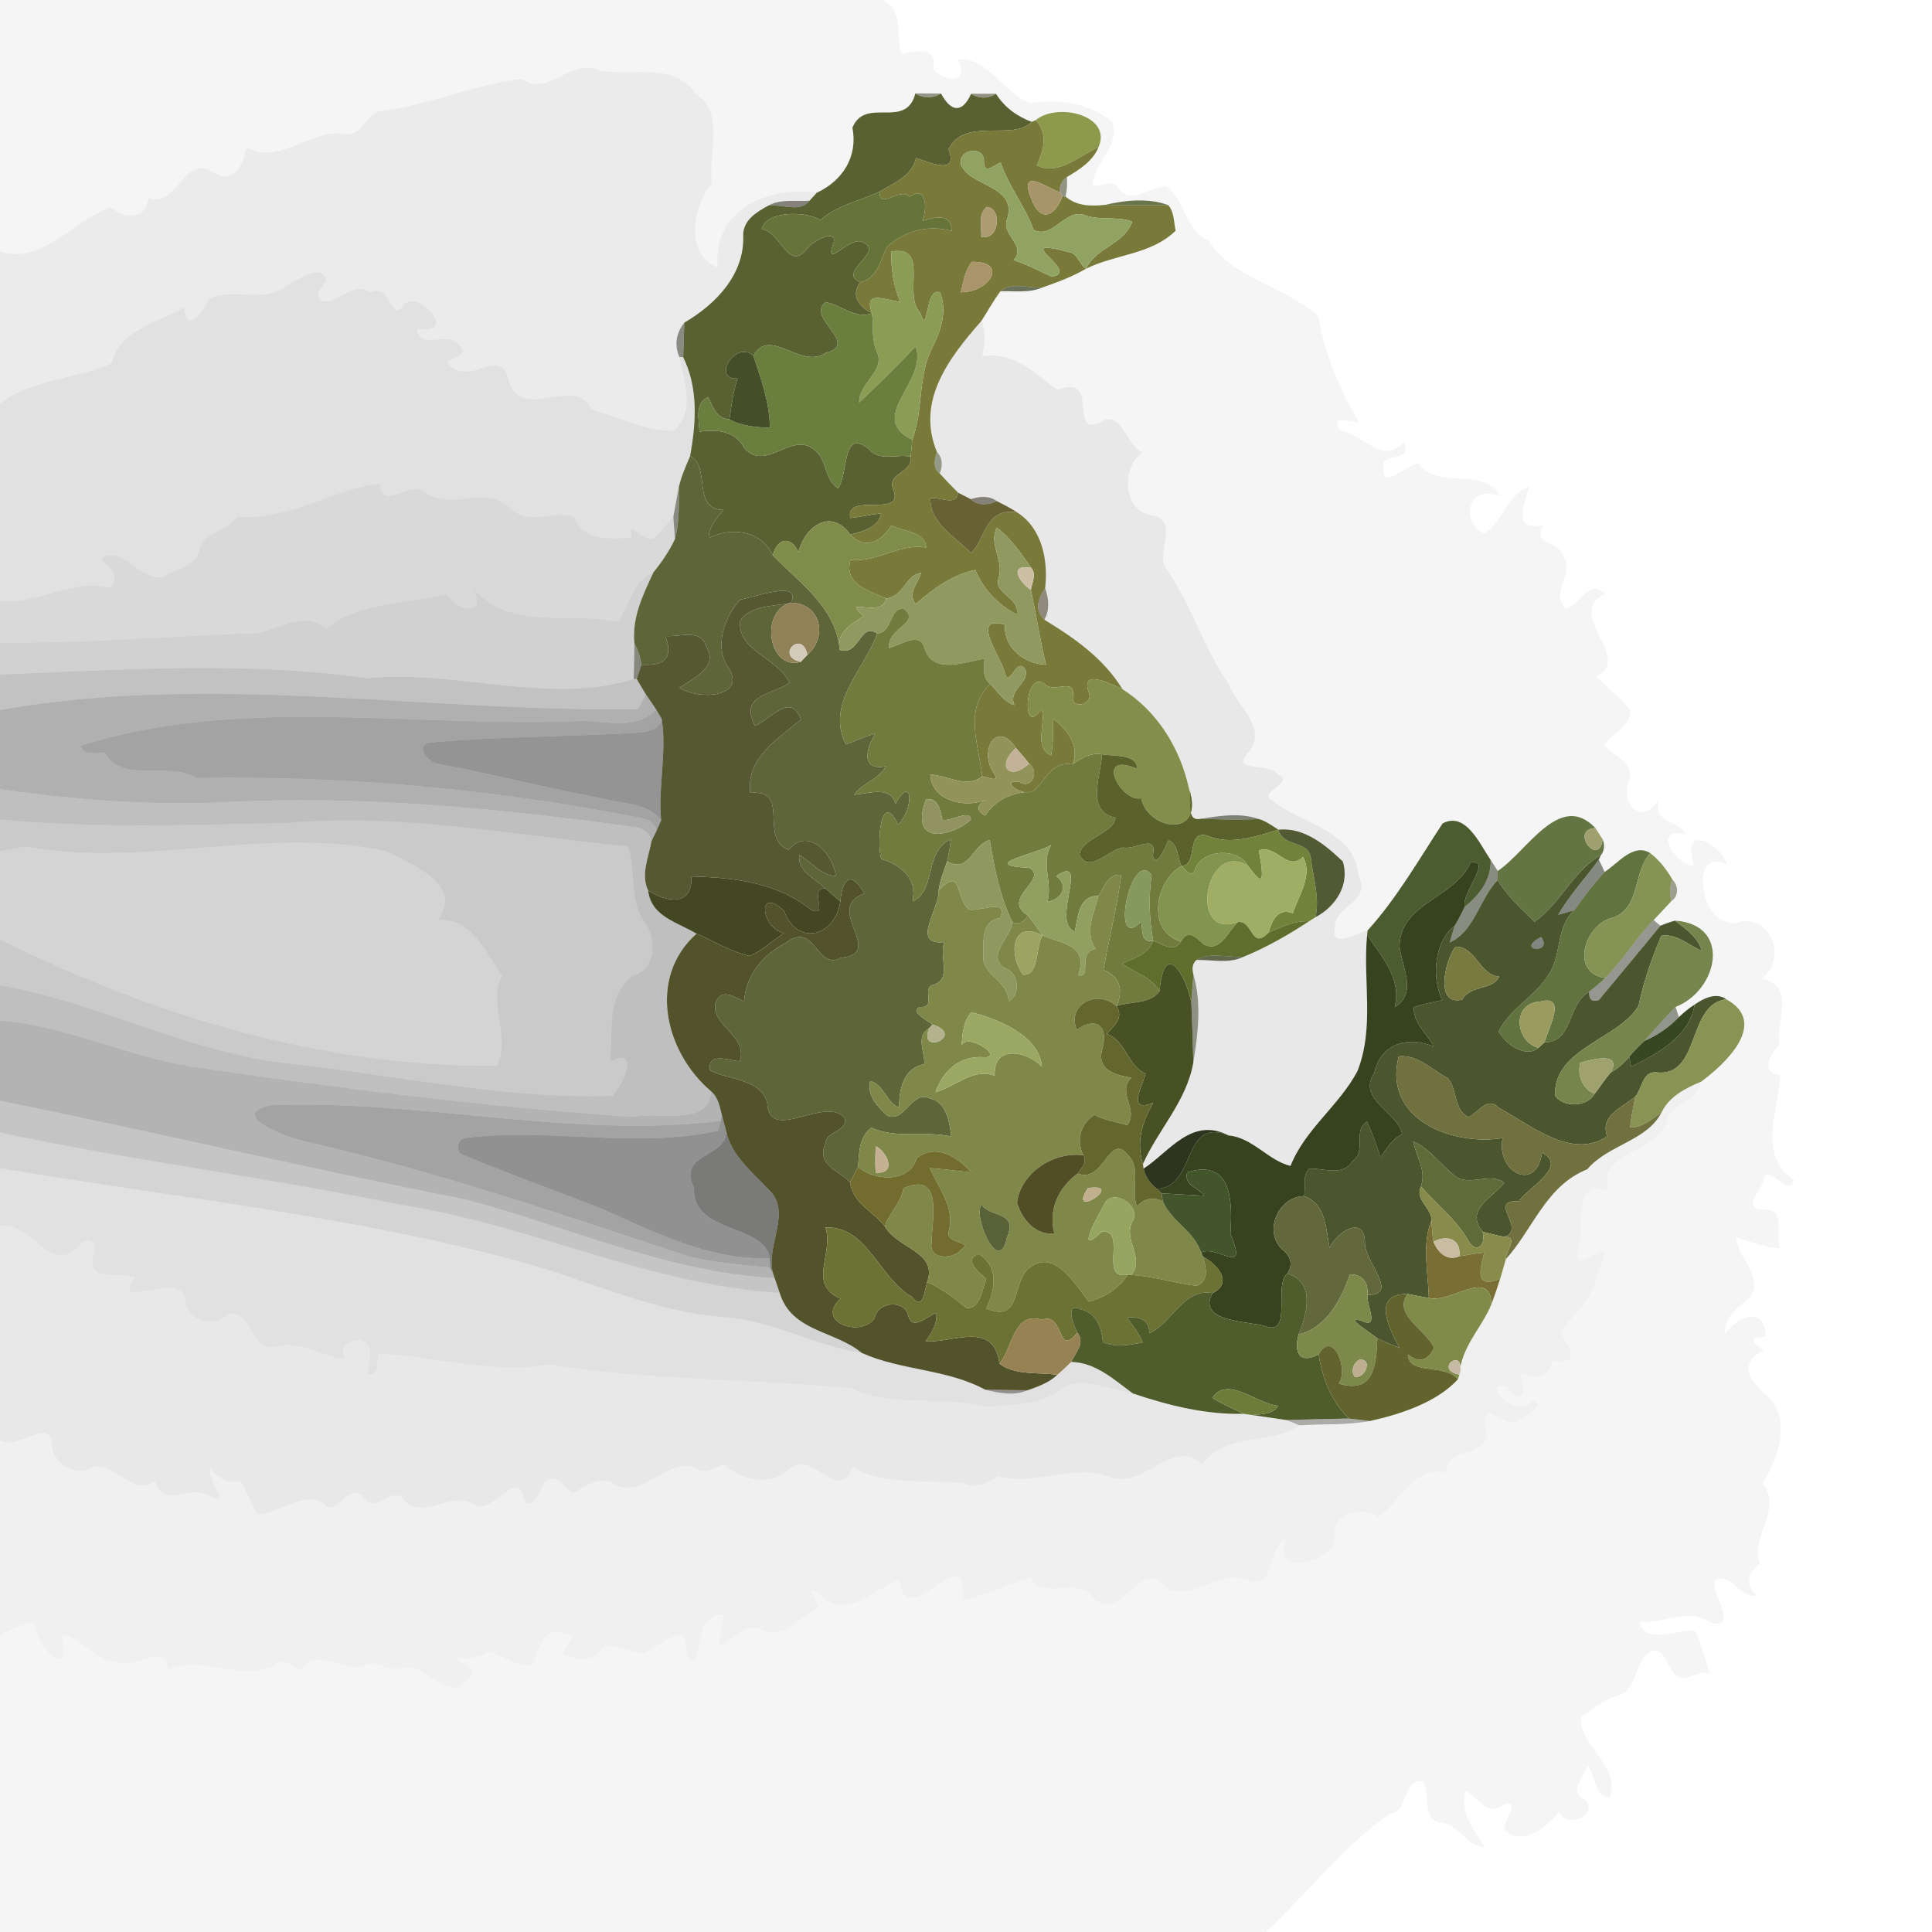 <?xml version="1.0" encoding="UTF-8" ?>
<!DOCTYPE svg PUBLIC "-//W3C//DTD SVG 1.1//EN" "http://www.w3.org/Graphics/SVG/1.1/DTD/svg11.dtd">
<svg width="384pt" height="384pt" viewBox="0 0 384 384" version="1.1" xmlns="http://www.w3.org/2000/svg">
<g id="#0000000b">
<path fill="#000000" opacity="0.04" d=" M 0.00 0.00 L 175.50 0.00 C 179.90 2.39 177.85 7.22 179.17 10.75 C 182.23 10.03 186.58 9.14 185.43 13.79 C 188.32 16.46 192.64 16.75 190.39 11.80 C 196.69 11.40 199.46 18.69 204.81 20.49 C 210.57 19.61 216.37 20.43 221.04 24.17 C 222.73 29.32 217.35 32.16 217.14 36.95 C 218.89 37.07 221.34 35.51 222.42 37.56 C 224.62 40.82 228.82 36.98 231.78 37.05 C 235.71 39.88 235.49 45.84 240.22 47.80 C 245.14 55.60 255.44 56.77 262.13 63.01 C 263.11 69.84 266.22 77.41 270.12 83.92 C 268.23 83.90 264.50 82.25 266.31 85.50 C 270.93 86.24 274.63 92.54 279.05 87.93 C 280.77 92.39 274.24 89.49 275.00 93.07 C 274.56 97.52 279.65 92.40 281.89 92.08 C 285.81 97.54 294.78 92.62 298.23 98.61 C 291.10 95.94 290.56 104.35 294.99 105.98 C 298.65 103.95 299.58 98.19 303.93 96.71 C 302.67 101.26 300.75 105.42 306.73 104.38 C 304.61 108.62 309.72 107.28 310.65 110.50 C 313.25 113.88 307.89 117.48 311.20 121.05 C 314.09 120.22 315.75 114.86 319.05 118.04 C 310.66 122.01 324.93 130.92 317.24 134.45 C 319.51 136.66 322.00 138.68 323.99 141.17 C 324.35 144.35 320.35 145.67 318.85 148.10 C 320.93 150.41 325.37 151.76 323.57 155.65 C 322.17 160.45 326.86 163.95 329.60 158.88 C 328.48 163.94 333.97 162.99 334.98 165.79 C 328.29 164.33 332.88 171.85 336.72 172.19 C 333.85 162.88 342.39 168.12 343.21 171.83 C 334.98 167.84 338.30 186.25 346.00 183.12 C 352.52 182.32 355.05 191.01 350.16 194.46 C 357.18 196.28 352.82 202.82 353.67 207.66 C 351.74 209.37 349.83 213.48 353.85 213.63 C 353.44 220.42 349.27 229.94 356.58 234.51 C 355.86 238.59 351.19 230.57 350.48 234.74 C 349.72 237.04 346.09 240.49 350.65 240.40 C 355.12 240.29 352.79 245.28 353.76 248.09 C 350.74 248.01 347.96 246.74 345.09 245.95 C 345.38 250.13 350.59 253.66 347.88 257.78 C 345.67 259.78 342.59 261.63 342.86 265.08 C 345.52 261.55 350.79 259.51 350.97 265.69 C 347.36 265.81 348.09 266.90 350.64 268.34 C 345.90 270.63 347.23 273.83 350.41 276.70 C 356.37 281.12 353.70 289.44 350.32 294.89 C 354.51 299.74 347.76 305.31 349.83 310.81 C 347.33 312.69 346.80 314.76 349.09 317.13 C 345.60 317.62 344.60 312.80 341.02 313.96 C 339.53 315.81 345.75 323.69 340.33 322.63 C 335.33 319.28 330.82 322.86 325.82 322.32 C 327.11 327.15 333.29 323.71 336.83 324.11 C 338.23 326.81 338.91 329.84 339.93 332.71 C 337.31 331.41 334.56 335.34 332.66 332.48 C 331.30 330.97 330.82 327.52 328.23 328.08 C 324.57 330.06 325.65 336.31 321.06 337.15 C 318.54 338.11 316.35 339.68 314.23 341.30 C 313.87 347.45 322.06 350.44 319.95 357.24 C 316.58 356.98 317.35 352.89 315.53 350.93 C 315.01 353.06 311.75 355.80 314.61 357.41 C 318.39 360.13 311.78 363.99 309.83 360.14 C 307.48 363.10 302.59 367.16 299.09 363.75 C 298.56 362.01 302.58 357.48 298.70 358.74 C 295.62 361.23 293.83 357.13 291.25 355.91 C 290.27 360.48 292.87 363.63 295.13 367.09 C 291.63 367.11 290.19 362.92 286.82 362.32 C 282.35 362.14 284.44 356.80 282.81 354.03 C 278.62 353.60 280.08 360.00 276.30 360.46 C 266.99 366.89 259.91 376.25 251.64 384.00 L 0.00 384.00 L 0.00 325.03 C 2.13 323.91 4.33 322.88 6.66 322.24 C 7.25 325.12 8.75 328.18 11.17 329.80 C 13.73 329.87 12.22 326.40 12.23 324.86 C 16.33 325.39 18.56 329.89 22.89 330.22 C 26.41 332.31 32.99 325.89 33.37 331.88 C 40.11 328.71 47.81 334.56 54.85 330.85 C 56.70 329.31 58.18 331.38 59.88 332.01 C 62.51 327.12 68.12 332.40 72.18 331.11 C 74.68 329.45 77.07 332.51 79.77 331.53 C 84.76 330.09 89.52 339.48 93.28 333.28 C 95.24 331.12 91.58 330.93 90.63 329.52 C 92.93 329.96 95.07 329.34 97.12 328.32 C 99.97 328.95 102.56 331.27 105.73 330.94 C 107.31 327.97 107.59 322.55 112.99 324.90 C 115.43 324.65 110.26 328.86 112.88 329.04 C 115.77 330.57 118.47 329.67 120.19 327.00 C 122.84 327.19 125.31 328.26 127.93 328.64 C 130.57 327.48 132.75 324.87 135.81 325.00 C 136.95 326.58 135.62 329.28 137.87 330.12 C 140.01 326.80 138.20 321.02 143.82 320.86 C 143.52 322.96 143.10 325.04 142.99 327.17 C 145.80 326.13 147.88 322.44 151.31 323.84 C 155.75 326.39 158.91 321.06 162.74 319.58 C 161.98 317.76 159.88 314.32 163.03 316.98 C 168.18 322.43 174.01 315.46 178.74 314.02 C 180.08 325.27 192.95 304.48 191.26 318.10 C 195.89 317.03 200.24 314.99 204.74 313.49 C 207.50 318.41 214.09 312.94 217.36 317.61 C 222.61 323.14 226.64 309.10 231.62 315.41 C 236.82 318.85 243.27 310.76 248.89 314.48 C 253.86 314.53 251.94 307.06 255.80 305.90 C 252.15 313.70 265.26 310.29 265.28 305.80 C 264.10 301.09 270.61 298.96 273.92 301.56 C 278.21 298.71 281.09 291.03 287.60 292.72 C 287.22 287.46 294.25 289.99 295.53 285.55 C 293.83 275.74 299.03 285.13 301.98 282.02 C 303.58 281.49 307.50 278.80 304.43 278.52 C 301.94 282.44 293.93 274.84 299.37 275.48 C 302.48 279.73 303.58 277.01 302.17 273.03 C 305.17 273.98 307.84 274.14 308.51 270.45 C 314.04 271.35 312.54 268.21 310.06 264.91 C 312.65 261.15 316.70 258.30 317.33 253.44 C 322.65 242.55 312.33 254.99 313.71 248.41 C 314.85 243.62 312.56 233.51 319.79 236.84 C 316.89 229.16 329.25 229.17 331.14 223.12 C 332.03 219.12 337.39 219.09 338.15 214.97 C 342.96 211.42 351.59 203.31 343.13 198.62 C 341.09 197.15 338.59 198.44 336.81 199.67 C 335.68 200.38 334.67 201.25 333.70 202.15 C 333.53 201.64 333.20 200.64 333.03 200.14 C 341.53 196.82 344.26 183.74 332.92 182.98 C 331.92 183.26 330.95 183.60 330.01 184.00 C 329.67 183.72 329.01 183.15 328.67 182.87 C 329.85 181.61 331.05 180.36 332.22 179.09 C 333.72 178.09 333.61 176.00 332.41 174.83 C 331.26 172.84 329.84 170.98 328.01 169.57 C 324.63 167.45 321.59 171.65 318.93 173.29 C 318.65 172.67 318.07 171.43 317.78 170.82 L 318.19 170.00 C 318.91 169.07 318.98 167.91 318.56 166.85 C 318.20 166.28 317.47 165.15 317.10 164.58 C 310.01 157.12 303.53 169.24 297.69 173.11 C 297.22 172.37 296.75 171.64 296.27 170.91 C 294.12 167.78 291.31 161.20 286.72 163.67 C 281.94 170.95 277.64 178.52 271.82 184.93 C 269.73 185.48 264.38 188.73 265.32 184.31 C 265.34 179.71 272.67 179.53 270.01 173.97 C 269.06 164.83 258.69 163.92 252.92 159.12 C 249.54 157.56 257.73 155.51 254.05 153.97 C 252.34 151.47 244.66 153.54 247.88 149.82 C 252.42 144.79 245.76 140.38 244.11 135.78 C 239.19 128.68 236.80 120.26 231.89 113.11 C 229.48 110.26 234.31 104.03 229.59 102.55 C 223.29 102.15 222.55 93.28 227.04 89.95 C 223.81 88.46 223.38 82.58 219.60 83.43 C 211.61 88.15 219.18 73.98 210.24 77.51 C 205.63 74.34 201.69 69.82 195.25 70.79 C 195.66 68.46 196.07 66.05 195.06 63.79 C 196.34 61.84 197.44 59.75 198.85 57.89 C 201.62 57.80 204.55 58.29 207.17 57.15 C 210.15 56.11 213.12 55.01 215.85 53.42 C 221.66 50.53 228.81 50.62 233.67 45.85 C 233.30 44.15 233.39 42.12 232.20 40.77 C 228.36 39.33 223.71 39.76 219.68 40.71 C 216.83 41.02 214.01 40.97 211.79 39.07 C 212.08 37.80 212.16 36.51 212.05 35.20 C 214.54 33.70 217.21 32.07 218.35 29.23 C 221.09 22.90 210.14 20.29 205.84 23.88 L 205.06 24.22 C 202.17 23.14 199.60 21.31 197.97 18.64 C 196.74 18.64 194.26 18.63 193.02 18.63 C 191.23 22.63 188.97 22.22 187.04 18.59 C 185.76 18.58 183.21 18.57 181.94 18.56 C 180.05 25.90 171.98 19.07 169.42 25.39 C 170.55 31.23 167.40 35.96 162.35 38.30 C 152.77 36.87 141.55 41.70 142.65 53.16 C 136.11 50.64 137.59 40.87 141.51 36.45 C 140.61 30.61 144.23 22.56 138.32 18.67 C 133.89 12.14 125.61 15.31 119.00 13.97 C 113.31 11.53 108.82 19.46 103.66 15.69 C 93.59 16.98 85.23 20.90 75.14 22.16 C 72.32 23.30 71.69 27.90 67.40 26.48 C 61.08 26.35 55.08 32.82 49.02 29.24 C 48.23 33.12 46.33 37.04 41.98 33.98 C 36.42 30.98 35.12 41.38 29.51 39.40 C 28.88 43.95 24.88 43.35 21.91 41.23 C 14.52 43.74 8.46 52.70 0.00 50.03 L 0.00 0.00 Z" />
</g>
<g id="#00000015">
<path fill="#000000" opacity="0.08" d=" M 103.66 15.69 C 108.82 19.46 113.31 11.53 119.00 13.97 C 125.61 15.31 133.89 12.14 138.32 18.67 C 144.23 22.56 140.61 30.61 141.51 36.45 C 137.59 40.87 136.11 50.64 142.65 53.16 C 141.55 41.70 152.77 36.87 162.35 38.30 C 161.99 38.69 161.27 39.48 160.91 39.88 C 158.19 40.13 155.27 39.47 152.80 40.82 C 150.48 42.06 147.75 43.70 147.71 46.66 C 148.09 54.50 142.27 60.47 136.01 64.13 C 134.35 66.24 134.02 68.51 135.01 70.94 C 135.98 75.85 138.39 81.84 133.86 85.65 C 128.06 85.59 123.02 82.86 117.57 81.43 C 114.26 74.10 104.27 84.16 101.12 75.91 C 99.63 68.52 94.25 76.29 89.97 73.05 C 86.39 71.02 94.43 71.19 91.28 68.71 C 89.05 65.35 83.34 70.07 82.91 65.30 C 91.35 66.63 83.45 57.82 80.39 60.37 C 77.66 64.84 77.81 55.91 73.55 58.16 C 70.15 55.58 67.59 60.33 64.23 59.88 C 62.02 58.83 64.04 57.04 64.87 55.80 C 63.91 52.10 59.39 55.67 57.35 56.48 C 52.87 60.54 46.67 57.07 41.55 59.34 C 40.51 61.90 36.98 66.73 36.65 61.11 C 31.44 64.12 23.56 65.58 22.20 72.22 C 14.90 75.47 6.52 75.24 0.00 80.24 L 0.00 50.03 C 8.46 52.70 14.52 43.74 21.91 41.23 C 24.88 43.35 28.88 43.95 29.51 39.40 C 35.12 41.38 36.42 30.98 41.98 33.98 C 46.33 37.04 48.23 33.12 49.02 29.24 C 55.08 32.82 61.08 26.35 67.40 26.48 C 71.69 27.90 72.32 23.30 75.14 22.16 C 85.23 20.90 93.59 16.98 103.66 15.69 Z" />
</g>
<g id="#25250f7e">
<path fill="#25250f" opacity="0.49" d=" M 181.94 18.56 C 183.21 18.57 185.76 18.58 187.04 18.59 C 185.50 19.58 183.46 19.60 181.94 18.56 Z" />
</g>
<g id="#2e2d1084">
<path fill="#2e2d10" opacity="0.52" d=" M 193.02 18.63 C 194.26 18.63 196.74 18.64 197.97 18.64 C 196.49 19.64 194.49 19.65 193.02 18.63 Z" />
</g>
<g id="#596132fc">
<path fill="#596132" opacity="1.00" d=" M 169.42 25.39 C 171.98 19.07 180.05 25.90 181.94 18.56 C 183.46 19.60 185.50 19.58 187.04 18.59 C 188.97 22.22 191.23 22.63 193.02 18.63 C 194.49 19.65 196.49 19.64 197.97 18.64 C 199.60 21.31 202.17 23.14 205.06 24.22 C 201.39 28.13 191.63 23.13 188.53 29.70 C 190.53 34.79 185.06 32.43 182.08 31.39 C 181.16 35.11 177.77 36.31 174.82 38.08 C 170.90 39.96 166.46 40.70 163.09 43.73 C 159.80 41.82 152.17 41.98 151.39 45.57 C 155.27 46.08 156.67 54.20 160.44 49.42 C 161.45 47.82 166.93 45.12 165.55 48.64 C 163.83 53.83 169.23 46.32 171.69 48.28 C 175.74 50.02 166.25 54.19 170.99 56.09 C 168.99 58.73 170.80 61.01 173.33 62.26 C 170.11 63.53 167.19 60.62 164.12 60.06 C 159.99 63.13 171.15 68.35 164.07 70.16 C 159.13 73.50 152.97 64.79 149.74 70.72 C 146.23 67.47 141.33 75.47 146.60 75.24 C 145.71 77.87 145.37 80.61 144.98 83.35 C 142.39 83.24 141.71 80.89 140.75 78.92 C 138.02 80.14 138.94 83.25 139.02 85.81 C 142.44 85.25 146.21 85.64 147.95 89.08 C 152.14 93.86 157.31 85.81 161.70 89.28 C 164.43 91.08 163.73 95.24 166.56 97.06 C 168.68 94.25 167.27 84.86 172.72 89.28 C 174.91 91.81 178.18 90.19 181.00 90.76 C 181.62 93.96 176.06 94.05 177.57 97.33 C 179.80 103.14 167.94 97.67 168.99 102.97 C 171.05 102.74 173.07 102.26 175.14 102.03 C 174.68 104.82 171.36 105.67 169.01 106.26 C 165.18 100.89 160.00 104.57 158.67 109.77 C 157.28 106.43 154.47 106.90 153.60 110.37 C 151.29 105.42 145.33 104.63 140.85 106.96 C 140.84 104.66 142.47 103.07 143.74 101.37 C 137.40 101.14 141.37 92.68 137.16 90.65 C 138.37 84.06 138.81 77.14 135.79 71.00 C 135.84 69.28 135.95 65.84 136.01 64.13 C 142.27 60.47 148.09 54.50 147.71 46.66 C 147.75 43.70 150.48 42.06 152.80 40.82 C 155.51 40.58 159.06 42.32 160.91 39.88 C 161.27 39.48 161.99 38.69 162.35 38.30 C 167.40 35.96 170.55 31.23 169.42 25.39 Z" />
</g>
<g id="#8b9748f9">
<path fill="#8b9748" opacity="0.98" d=" M 205.84 23.88 C 210.14 20.29 221.09 22.90 218.35 29.23 C 214.53 30.93 210.37 35.02 206.06 32.86 C 207.41 29.82 208.41 26.64 205.84 23.88 Z" />
</g>
<g id="#797a3afc">
<path fill="#797a3a" opacity="1.00" d=" M 205.06 24.22 L 205.84 23.88 C 208.41 26.64 207.41 29.82 206.06 32.86 C 210.37 35.02 214.53 30.93 218.35 29.23 C 217.21 32.07 214.54 33.70 212.05 35.20 C 210.98 35.88 210.53 36.89 210.68 38.23 C 208.05 37.33 201.81 32.59 205.39 40.47 C 207.37 44.48 210.01 42.27 211.17 39.00 L 211.79 39.07 C 214.01 40.97 216.83 41.02 219.68 40.71 C 223.85 40.80 228.02 40.82 232.20 40.77 C 233.39 42.12 233.30 44.15 233.67 45.85 C 228.81 50.62 221.66 50.53 215.85 53.42 C 217.81 49.19 223.52 48.51 225.04 44.05 C 222.00 42.88 218.49 43.95 215.36 42.67 C 211.57 41.64 209.28 47.55 205.43 45.70 C 203.76 40.97 200.46 37.04 198.88 32.29 C 197.55 32.81 195.67 34.77 195.56 32.24 C 195.84 28.67 190.04 29.62 191.07 32.90 C 193.02 37.22 202.70 36.85 200.01 44.04 C 199.54 47.09 203.97 48.84 201.46 51.72 C 204.10 52.50 206.50 53.85 208.99 54.98 C 215.35 54.08 199.76 46.76 212.64 50.15 C 214.23 50.47 214.53 52.57 215.85 53.42 C 213.12 55.01 210.15 56.11 207.17 57.15 C 204.38 57.35 201.14 55.97 198.85 57.89 C 197.44 59.75 196.34 61.84 195.06 63.79 C 188.60 71.15 182.01 79.71 186.24 89.88 C 185.68 91.25 185.38 93.11 186.78 94.11 C 187.96 95.41 189.18 96.67 190.42 97.91 C 190.13 100.79 186.75 98.64 184.91 99.05 C 184.83 104.11 189.96 106.70 192.99 109.93 C 195.89 107.15 195.83 100.74 202.19 101.86 C 207.17 105.03 208.36 111.44 207.73 116.93 C 205.93 119.48 205.88 121.56 207.57 123.17 C 213.60 126.85 219.29 130.79 223.10 136.97 C 220.81 135.99 214.67 132.73 216.41 137.67 C 217.49 140.08 212.59 141.20 213.29 138.23 C 213.55 134.65 209.64 137.72 207.84 136.11 C 203.52 132.47 202.99 147.24 206.98 140.88 C 208.08 143.49 205.28 148.57 208.91 150.14 C 209.38 147.73 209.30 145.28 209.22 142.84 C 212.05 144.71 214.71 148.40 213.17 151.93 C 208.91 151.20 207.97 155.18 205.22 157.35 C 202.98 158.29 198.52 154.97 202.63 155.42 C 205.21 157.01 206.60 153.21 204.54 151.78 C 203.72 150.70 202.83 149.67 201.92 148.67 C 198.04 142.91 194.60 149.25 197.40 153.47 C 198.99 155.72 196.52 154.55 195.22 154.29 C 194.55 147.98 191.46 140.97 196.83 135.94 C 198.30 137.46 199.50 139.48 201.62 140.16 C 200.32 137.07 204.40 135.97 203.87 133.26 C 202.03 129.88 200.53 137.56 199.64 133.45 C 198.68 130.24 192.80 122.19 199.73 124.16 C 199.51 128.80 203.53 131.92 207.91 132.13 C 206.71 127.22 205.97 122.21 204.89 117.28 C 205.08 115.82 206.07 114.21 204.99 112.88 C 202.92 110.05 200.98 106.95 198.10 104.89 C 196.49 108.14 199.47 111.31 198.56 114.65 C 197.20 118.12 202.82 118.60 202.09 122.16 C 198.40 120.25 195.46 117.11 193.83 113.28 C 189.21 114.24 185.51 117.06 182.00 120.04 C 180.29 117.97 182.48 115.92 183.06 113.88 C 179.96 114.30 179.59 118.61 176.13 118.95 C 172.78 117.40 167.66 116.21 169.03 111.29 C 174.36 111.84 178.79 107.90 184.08 108.84 C 183.95 105.60 179.47 105.70 177.16 104.42 C 175.30 107.59 171.94 109.44 169.01 106.26 C 171.36 105.67 174.68 104.82 175.14 102.03 C 173.07 102.26 171.05 102.74 168.99 102.97 C 167.94 97.67 179.80 103.14 177.57 97.33 C 176.06 94.05 181.62 93.96 181.00 90.76 C 181.12 89.64 181.23 88.51 181.32 87.39 C 183.58 81.53 182.36 74.85 185.27 69.19 C 186.99 65.73 188.33 61.93 186.84 58.11 C 183.72 56.92 184.63 67.32 182.88 62.17 C 179.33 58.31 184.93 48.68 177.12 50.00 C 177.14 53.42 177.54 56.85 178.95 59.99 C 176.18 59.73 171.49 57.44 173.33 62.26 C 170.80 61.01 168.99 58.73 170.99 56.09 C 174.40 55.25 174.95 51.91 176.21 49.18 C 179.60 45.89 184.59 44.58 189.14 45.92 C 189.13 42.23 185.78 43.18 183.37 43.89 C 184.22 41.62 184.32 36.70 180.81 39.11 C 178.72 37.04 174.80 41.91 174.82 38.08 C 177.77 36.31 181.16 35.11 182.08 31.39 C 185.06 32.43 190.53 34.79 188.53 29.70 C 191.63 23.13 201.39 28.13 205.06 24.22 M 196.15 41.13 C 194.30 42.51 195.13 45.09 195.03 47.06 C 198.61 47.94 199.26 41.41 196.15 41.13 M 193.18 52.04 C 191.80 53.75 191.47 56.01 190.98 58.09 C 196.80 58.09 200.45 51.93 193.18 52.04 Z" />
</g>
<g id="#91a363ff">
<path fill="#91a363" opacity="1.00" d=" M 191.07 32.90 C 190.04 29.62 195.84 28.67 195.56 32.24 C 195.67 34.77 197.55 32.81 198.88 32.29 C 200.46 37.04 203.76 40.97 205.43 45.70 C 209.28 47.55 211.57 41.64 215.36 42.67 C 218.49 43.95 222.00 42.88 225.04 44.05 C 223.52 48.51 217.81 49.19 215.85 53.42 C 214.53 52.57 214.23 50.47 212.64 50.15 C 199.76 46.76 215.35 54.08 208.99 54.98 C 206.50 53.85 204.10 52.50 201.46 51.72 C 203.97 48.84 199.54 47.09 200.01 44.04 C 202.70 36.85 193.02 37.22 191.07 32.90 Z" />
</g>
<g id="#31321484">
<path fill="#313214" opacity="0.52" d=" M 210.68 38.23 C 210.53 36.89 210.98 35.88 212.05 35.20 C 212.16 36.51 212.08 37.80 211.79 39.07 L 211.17 39.00 L 210.68 38.23 Z" />
</g>
<g id="#a89469ff">
<path fill="#a89469" opacity="1.00" d=" M 205.39 40.47 C 201.81 32.59 208.05 37.33 210.68 38.23 L 211.17 39.00 C 210.01 42.27 207.37 44.48 205.39 40.47 Z" />
</g>
<g id="#667339ff">
<path fill="#667339" opacity="1.00" d=" M 163.09 43.73 C 166.46 40.70 170.90 39.96 174.82 38.08 C 174.80 41.91 178.72 37.04 180.81 39.11 C 184.32 36.70 184.22 41.62 183.37 43.89 C 185.78 43.18 189.13 42.23 189.14 45.92 C 184.59 44.58 179.60 45.89 176.21 49.18 C 174.95 51.91 174.40 55.25 170.99 56.09 C 166.25 54.19 175.74 50.02 171.69 48.28 C 169.23 46.32 163.83 53.83 165.55 48.64 C 166.93 45.12 161.45 47.82 160.44 49.42 C 156.67 54.20 155.27 46.08 151.39 45.57 C 152.17 41.98 159.80 41.82 163.09 43.73 Z" />
</g>
<g id="#241f128f">
<path fill="#241f12" opacity="0.56" d=" M 152.80 40.82 C 155.27 39.47 158.19 40.13 160.91 39.88 C 159.06 42.32 155.51 40.58 152.80 40.82 Z" />
</g>
<g id="#485522cf">
<path fill="#485522" opacity="0.81" d=" M 219.68 40.71 C 223.71 39.76 228.36 39.33 232.20 40.77 C 228.02 40.82 223.85 40.80 219.68 40.71 Z" />
</g>
<g id="#ad9b71ff">
<path fill="#ad9b71" opacity="1.00" d=" M 196.15 41.13 C 199.26 41.41 198.61 47.94 195.03 47.06 C 195.13 45.09 194.30 42.51 196.15 41.13 Z" />
</g>
<g id="#8b9d55ff">
<path fill="#8b9d55" opacity="1.00" d=" M 177.12 50.00 C 184.93 48.68 179.33 58.31 182.88 62.17 C 184.63 67.32 183.72 56.92 186.84 58.11 C 188.33 61.93 186.99 65.73 185.27 69.19 C 182.36 74.85 183.58 81.53 181.32 87.39 C 172.07 82.89 184.51 75.90 182.00 68.82 C 178.38 72.70 174.65 76.34 170.76 80.01 C 170.66 76.10 176.21 73.62 174.21 69.80 C 173.22 67.41 173.62 64.77 173.33 62.26 C 171.49 57.44 176.18 59.73 178.95 59.99 C 177.54 56.85 177.14 53.42 177.12 50.00 Z" />
</g>
<g id="#aa946aff">
<path fill="#aa946a" opacity="1.00" d=" M 193.18 52.04 C 200.45 51.93 196.80 58.09 190.98 58.09 C 191.47 56.01 191.80 53.75 193.18 52.04 Z" />
</g>
<g id="#0000001e">
<path fill="#000000" opacity="0.12" d=" M 57.35 56.48 C 59.39 55.67 63.91 52.10 64.87 55.80 C 64.04 57.04 62.02 58.83 64.23 59.88 C 67.59 60.33 70.15 55.58 73.55 58.16 C 77.81 55.91 77.66 64.84 80.39 60.37 C 83.45 57.82 91.35 66.63 82.91 65.30 C 83.34 70.07 89.05 65.35 91.28 68.71 C 94.43 71.19 86.39 71.02 89.97 73.05 C 94.25 76.29 99.63 68.52 101.12 75.91 C 104.27 84.16 114.26 74.10 117.57 81.43 C 123.02 82.86 128.06 85.59 133.86 85.65 C 138.39 81.84 135.98 75.85 135.01 70.94 L 135.79 71.00 C 138.81 77.14 138.37 84.06 137.16 90.65 C 136.31 92.66 135.40 94.67 134.92 96.81 C 134.65 98.30 134.10 101.28 133.82 102.77 C 132.70 104.03 131.60 105.31 130.44 106.52 C 128.61 109.07 124.35 102.23 125.61 106.91 C 121.18 106.98 116.09 107.70 114.10 102.83 C 110.38 101.21 104.44 104.74 101.24 100.76 C 95.97 96.31 89.60 101.74 84.29 97.69 C 81.33 95.46 75.68 101.90 75.61 96.09 C 65.86 97.30 57.29 103.55 47.22 102.69 C 45.08 105.69 40.38 105.69 39.52 109.61 C 38.79 112.51 35.49 112.98 33.21 114.25 C 28.53 116.89 24.49 107.76 20.07 111.04 C 21.59 112.93 24.10 114.34 21.79 116.83 C 14.38 114.86 7.41 120.31 0.00 119.36 L 0.00 80.24 C 6.52 75.24 14.90 75.47 22.20 72.22 C 23.56 65.58 31.44 64.12 36.65 61.11 C 36.98 66.73 40.51 61.90 41.55 59.34 C 46.67 57.07 52.87 60.54 57.35 56.48 Z" />
</g>
<g id="#283212b0">
<path fill="#283212" opacity="0.69" d=" M 198.85 57.89 C 201.14 55.97 204.38 57.35 207.17 57.15 C 204.55 58.29 201.62 57.80 198.85 57.89 Z" />
</g>
<g id="#6a7e3eff">
<path fill="#6a7e3e" opacity="1.00" d=" M 164.12 60.06 C 167.19 60.62 170.11 63.53 173.33 62.26 C 173.62 64.77 173.22 67.41 174.21 69.80 C 176.21 73.62 170.66 76.10 170.76 80.01 C 174.65 76.34 178.38 72.70 182.00 68.82 C 184.51 75.90 172.07 82.89 181.32 87.39 C 181.23 88.51 181.12 89.64 181.00 90.76 C 178.18 90.19 174.91 91.81 172.72 89.28 C 167.27 84.86 168.68 94.25 166.56 97.06 C 163.73 95.24 164.43 91.08 161.70 89.28 C 157.31 85.81 152.14 93.86 147.95 89.08 C 146.21 85.64 142.44 85.25 139.02 85.81 C 138.94 83.25 138.02 80.14 140.75 78.92 C 141.71 80.89 142.39 83.24 144.98 83.35 C 147.45 84.71 150.23 84.90 153.02 85.04 C 152.99 80.10 151.26 75.37 149.74 70.72 C 152.97 64.79 159.13 73.50 164.07 70.16 C 171.15 68.35 159.99 63.13 164.12 60.06 Z" />
</g>
<g id="#24231386">
<path fill="#242313" opacity="0.53" d=" M 135.01 70.94 C 134.02 68.51 134.35 66.24 136.01 64.13 C 135.95 65.84 135.84 69.28 135.79 71.00 L 135.01 70.94 Z" />
</g>
<g id="#01010018">
<path fill="#010100" opacity="0.09" d=" M 186.24 89.88 C 182.01 79.71 188.60 71.15 195.06 63.79 C 196.07 66.05 195.66 68.46 195.25 70.79 C 201.69 69.82 205.63 74.34 210.24 77.51 C 219.18 73.98 211.61 88.15 219.60 83.43 C 223.38 82.58 223.81 88.46 227.04 89.95 C 222.55 93.28 223.29 102.15 229.59 102.55 C 234.31 104.03 229.48 110.26 231.89 113.11 C 236.80 120.26 239.19 128.68 244.11 135.78 C 245.76 140.38 252.42 144.79 247.88 149.82 C 244.66 153.54 252.34 151.47 254.05 153.97 C 257.73 155.51 249.54 157.56 252.92 159.12 C 258.69 163.92 269.06 164.83 270.01 173.97 C 272.67 179.53 265.34 179.71 265.32 184.31 C 264.38 188.73 269.73 185.48 271.82 184.93 L 271.73 185.80 C 270.83 194.83 273.26 204.12 269.81 212.87 C 266.23 219.70 259.38 224.43 256.50 231.73 C 252.15 230.73 248.97 226.10 244.22 225.69 C 236.86 221.91 232.55 228.81 227.30 232.28 L 227.17 231.34 C 230.23 224.47 235.85 218.88 237.18 211.19 C 238.13 205.47 238.86 199.33 237.20 193.68 C 236.85 192.43 237.05 191.47 237.80 190.80 C 240.90 190.73 244.26 191.60 247.17 190.17 C 251.75 188.30 256.06 185.82 260.19 183.11 C 260.51 182.91 261.14 182.51 261.46 182.31 C 265.40 180.22 268.35 175.95 266.89 171.21 C 263.37 167.89 259.23 164.40 254.09 164.90 C 252.85 164.12 251.65 163.21 250.23 162.79 C 246.44 161.49 242.56 162.14 238.75 162.72 C 235.46 163.47 237.11 158.85 236.33 156.76 C 234.56 148.70 230.08 141.44 223.10 136.97 C 219.29 130.79 213.60 126.85 207.57 123.17 C 208.68 121.24 208.47 118.95 207.73 116.93 C 208.36 111.44 207.17 105.03 202.19 101.86 C 200.91 100.99 199.52 100.29 198.14 99.61 C 196.62 98.46 194.65 98.64 192.95 99.21 C 192.11 98.77 191.26 98.34 190.42 97.91 C 189.18 96.67 187.96 95.41 186.78 94.11 C 187.39 92.71 187.41 91.00 186.24 89.88 Z" />
</g>
<g id="#454f27ff">
<path fill="#454f27" opacity="1.00" d=" M 146.60 75.24 C 141.33 75.47 146.23 67.47 149.74 70.72 C 151.26 75.37 152.99 80.10 153.02 85.04 C 150.23 84.90 147.45 84.71 144.98 83.35 C 145.37 80.61 145.71 77.87 146.60 75.24 Z" />
</g>
<g id="#373f1e86">
<path fill="#373f1e" opacity="0.53" d=" M 186.24 89.88 C 187.41 91.00 187.39 92.71 186.78 94.11 C 185.38 93.11 185.68 91.25 186.24 89.88 Z" />
</g>
<g id="#5e6639ff">
<path fill="#5e6639" opacity="1.00" d=" M 137.16 90.65 C 141.37 92.68 137.40 101.14 143.74 101.37 C 142.47 103.07 140.84 104.66 140.85 106.96 C 145.33 104.63 151.29 105.42 153.60 110.37 C 158.48 115.49 166.24 120.64 166.90 129.17 C 170.79 130.52 170.87 123.57 174.36 125.90 C 171.70 133.26 164.07 139.80 168.11 147.96 C 170.08 147.28 171.95 146.32 173.98 145.82 C 172.18 148.67 170.92 153.32 176.09 152.29 C 174.69 154.94 171.43 155.55 169.78 157.98 C 173.22 157.55 177.14 156.30 177.97 159.77 C 181.20 153.84 181.89 160.28 178.52 163.93 C 175.15 156.83 174.19 167.03 175.14 170.73 C 178.85 171.81 182.39 174.39 181.37 179.14 C 186.13 177.17 183.64 169.04 189.00 166.83 C 188.84 168.29 188.58 169.75 188.26 171.19 C 187.61 173.09 186.82 174.96 186.56 176.96 C 186.70 180.79 180.89 187.92 187.70 187.26 C 186.57 190.05 189.21 194.51 185.68 195.69 C 182.86 196.18 186.34 200.40 182.91 200.14 C 180.61 200.95 184.39 202.88 185.33 203.63 L 184.69 204.34 C 181.92 205.98 183.83 209.00 183.73 211.49 C 179.58 212.32 178.73 216.27 178.69 220.14 C 176.09 219.06 175.70 215.53 172.96 214.87 C 172.30 217.79 174.40 219.94 176.35 221.76 C 179.84 223.19 181.19 216.76 184.68 218.26 C 188.18 219.03 188.69 222.95 189.08 225.91 C 183.79 224.66 178.27 226.44 173.20 224.15 C 170.71 225.98 170.77 229.08 170.55 231.95 C 170.02 232.97 169.48 233.98 168.95 235.00 C 166.81 232.57 162.10 231.70 164.09 227.12 C 164.26 224.84 168.52 224.88 167.89 222.22 C 164.05 217.66 152.94 227.33 152.51 219.35 C 151.41 214.42 144.90 214.72 141.08 212.72 C 140.64 208.97 144.92 210.80 147.03 210.94 C 148.76 205.76 141.22 203.95 142.22 199.30 C 143.45 196.27 145.78 198.15 147.88 199.01 C 148.35 193.54 151.65 189.79 156.37 187.28 C 162.02 183.04 162.29 193.07 167.17 190.35 C 176.24 189.53 163.50 180.51 171.79 177.60 C 169.22 172.99 167.45 174.48 167.02 179.21 C 166.04 178.34 165.07 177.45 164.07 176.61 C 162.08 174.53 158.50 173.37 158.86 169.94 C 161.31 171.27 163.12 174.03 166.11 174.10 C 165.66 169.79 160.59 164.17 156.77 168.93 C 150.65 166.60 157.37 156.86 149.11 157.59 C 148.31 150.58 154.61 146.86 159.20 143.02 C 157.18 137.46 153.28 142.91 150.06 144.26 C 146.72 138.00 153.91 138.03 156.94 135.68 C 154.64 130.78 146.30 129.24 147.14 123.26 C 149.50 120.19 153.78 120.58 157.20 119.80 C 150.83 121.40 152.78 133.48 159.16 131.54 C 159.49 131.20 160.14 130.51 160.46 130.17 C 164.60 126.56 163.14 119.89 157.20 119.80 C 159.46 115.12 149.81 118.77 147.19 119.15 C 144.00 122.43 141.70 128.80 145.00 133.02 C 148.14 138.77 138.47 139.14 135.06 136.65 C 137.76 134.91 142.85 132.55 140.43 128.62 C 139.39 124.82 135.10 126.67 132.26 126.41 C 134.17 131.73 130.96 132.26 127.48 132.13 C 127.28 130.66 126.85 129.22 126.10 127.94 C 125.55 122.80 127.80 118.21 129.89 113.74 C 131.54 111.70 133.03 109.51 134.16 107.13 C 135.04 103.76 134.95 100.26 134.92 96.81 C 135.40 94.67 136.31 92.66 137.16 90.65 Z" />
</g>
<g id="#00000025">
<path fill="#000000" opacity="0.15" d=" M 47.22 102.69 C 57.29 103.55 65.86 97.30 75.61 96.09 C 75.68 101.90 81.33 95.46 84.29 97.69 C 89.60 101.74 95.97 96.31 101.24 100.76 C 104.44 104.74 110.38 101.21 114.10 102.83 C 116.09 107.70 121.18 106.98 125.61 106.91 C 124.35 102.23 128.61 109.07 130.44 106.52 C 131.60 105.31 132.70 104.03 133.82 102.77 C 133.94 104.22 134.05 105.68 134.16 107.13 C 133.03 109.51 131.54 111.70 129.89 113.74 C 125.80 115.46 125.13 120.29 122.77 123.58 C 112.91 121.49 101.82 125.54 94.08 117.03 C 96.89 122.42 91.01 121.62 88.83 118.13 C 80.85 120.05 71.54 119.47 64.89 124.96 C 59.36 120.56 53.99 126.79 47.97 125.94 C 31.97 126.60 15.95 127.87 0.00 127.71 L 0.00 119.36 C 7.41 120.31 14.38 114.86 21.79 116.83 C 24.10 114.34 21.59 112.93 20.07 111.04 C 24.49 107.76 28.53 116.89 33.21 114.25 C 35.49 112.98 38.79 112.51 39.52 109.61 C 40.38 105.69 45.08 105.69 47.22 102.69 Z" />
</g>
<g id="#2627158a">
<path fill="#262715" opacity="0.54" d=" M 133.82 102.77 C 134.10 101.28 134.65 98.30 134.92 96.81 C 134.95 100.26 135.04 103.76 134.16 107.13 C 134.05 105.68 133.94 104.22 133.82 102.77 Z" />
</g>
<g id="#686133fc">
<path fill="#686133" opacity="1.00" d=" M 190.42 97.91 C 191.26 98.34 192.11 98.77 192.95 99.21 C 194.37 100.61 196.46 100.37 198.14 99.61 C 199.52 100.29 200.91 100.99 202.19 101.86 C 195.83 100.74 195.89 107.15 192.99 109.93 C 189.96 106.70 184.83 104.11 184.91 99.05 C 186.75 98.64 190.13 100.79 190.42 97.91 Z" />
</g>
<g id="#2521108e">
<path fill="#252110" opacity="0.56" d=" M 192.95 99.21 C 194.65 98.64 196.62 98.46 198.14 99.61 C 196.46 100.37 194.37 100.61 192.95 99.21 Z" />
</g>
<g id="#808c49ff">
<path fill="#808c49" opacity="1.00" d=" M 158.67 109.77 C 160.00 104.57 165.18 100.89 169.01 106.26 C 171.94 109.44 175.30 107.59 177.16 104.42 C 179.47 105.70 183.95 105.60 184.08 108.84 C 178.79 107.90 174.36 111.84 169.03 111.29 C 167.66 116.21 172.78 117.40 176.13 118.95 C 175.32 123.12 166.90 118.27 171.63 122.45 C 169.16 124.14 166.19 125.59 166.90 129.17 C 166.24 120.64 158.48 115.49 153.60 110.37 C 154.47 106.90 157.28 106.43 158.67 109.77 Z" />
</g>
<g id="#909960ff">
<path fill="#909960" opacity="1.00" d=" M 198.10 104.89 C 200.98 106.95 202.92 110.05 204.99 112.88 C 200.30 112.01 202.61 115.70 204.89 117.28 C 205.97 122.21 206.71 127.22 207.91 132.13 C 203.53 131.92 199.51 128.80 199.73 124.16 C 192.80 122.19 198.68 130.24 199.64 133.45 C 200.53 137.56 202.03 129.88 203.87 133.26 C 204.40 135.97 200.32 137.07 201.62 140.16 C 199.50 139.48 198.30 137.46 196.83 135.94 C 195.18 134.72 195.62 132.70 195.67 130.93 C 191.88 131.47 185.67 134.15 183.85 129.14 C 183.02 125.23 179.09 128.19 176.72 128.80 C 176.27 124.77 182.96 123.97 179.82 121.09 C 176.64 120.38 177.55 125.78 174.36 125.90 C 170.87 123.57 170.79 130.52 166.90 129.17 C 166.19 125.59 169.16 124.14 171.63 122.45 C 166.90 118.27 175.32 123.12 176.13 118.95 C 179.59 118.61 179.96 114.30 183.06 113.88 C 182.48 115.92 180.29 117.97 182.00 120.04 C 185.51 117.06 189.21 114.24 193.83 113.28 C 195.46 117.11 198.40 120.25 202.09 122.16 C 202.82 118.60 197.20 118.12 198.56 114.65 C 199.47 111.31 196.49 108.14 198.10 104.89 Z" />
</g>
<g id="#cdbfa6ff">
<path fill="#cdbfa6" opacity="1.00" d=" M 204.89 117.28 C 202.61 115.70 200.30 112.01 204.99 112.88 C 206.07 114.21 205.08 115.82 204.89 117.28 Z" />
</g>
<g id="#0000002e">
<path fill="#000000" opacity="0.18" d=" M 122.77 123.58 C 125.13 120.29 125.80 115.46 129.89 113.74 C 127.80 118.21 125.55 122.80 126.10 127.94 C 126.06 129.69 125.99 133.19 125.95 134.95 C 109.22 140.21 90.63 133.05 73.04 134.81 C 48.87 131.35 24.30 133.14 0.00 134.06 L 0.00 127.71 C 15.95 127.87 31.97 126.60 47.97 125.94 C 53.99 126.79 59.36 120.56 64.89 124.96 C 71.54 119.47 80.85 120.05 88.83 118.13 C 91.01 121.62 96.89 122.42 94.08 117.03 C 101.82 125.54 112.91 121.49 122.77 123.58 Z" />
</g>
<g id="#322d148c">
<path fill="#322d14" opacity="0.55" d=" M 207.57 123.17 C 205.88 121.56 205.93 119.48 207.73 116.93 C 208.47 118.95 208.68 121.24 207.57 123.17 Z" />
</g>
<g id="#555831fe">
<path fill="#555831" opacity="1.00" d=" M 147.19 119.15 C 149.81 118.77 159.46 115.12 157.20 119.80 C 153.78 120.58 149.50 120.19 147.14 123.26 C 146.30 129.24 154.64 130.78 156.94 135.68 C 153.91 138.03 146.72 138.00 150.06 144.26 C 153.28 142.91 157.18 137.46 159.20 143.02 C 154.61 146.86 148.31 150.58 149.11 157.59 C 157.37 156.86 150.65 166.60 156.77 168.93 C 160.59 164.17 165.66 169.79 166.11 174.10 C 163.12 174.03 161.31 171.27 158.86 169.94 C 158.50 173.37 162.08 174.53 164.07 176.61 C 160.50 176.32 164.99 182.52 161.16 180.81 C 154.46 175.40 145.79 174.39 137.41 174.21 C 137.71 180.18 132.50 179.40 128.82 176.99 C 127.31 173.80 128.94 170.38 129.49 167.17 C 129.74 166.66 130.24 165.63 130.49 165.12 C 130.72 164.60 131.18 163.57 131.41 163.05 C 130.77 156.34 132.59 149.46 131.51 142.86 C 131.23 142.39 130.67 141.46 130.39 140.99 C 129.73 139.98 129.05 138.98 128.36 137.99 C 127.74 136.98 127.13 135.97 126.55 134.94 C 126.78 134.24 127.24 132.84 127.48 132.13 C 130.96 132.26 134.17 131.73 132.26 126.41 C 135.10 126.67 139.39 124.82 140.43 128.62 C 142.85 132.55 137.76 134.91 135.06 136.65 C 138.47 139.14 148.14 138.77 145.00 133.02 C 141.70 128.80 144.00 122.43 147.19 119.15 Z" />
</g>
<g id="#908157ff">
<path fill="#908157" opacity="1.00" d=" M 157.20 119.80 C 163.14 119.89 164.60 126.56 160.46 130.17 C 159.45 124.92 153.92 130.44 159.16 131.54 C 152.78 133.48 150.83 121.40 157.20 119.80 Z" />
</g>
<g id="#717b3eff">
<path fill="#717b3e" opacity="1.00" d=" M 174.36 125.90 C 177.55 125.78 176.64 120.38 179.82 121.09 C 182.96 123.97 176.27 124.77 176.72 128.80 C 179.09 128.19 183.02 125.23 183.85 129.14 C 185.67 134.15 191.88 131.47 195.67 130.93 C 195.62 132.70 195.18 134.72 196.83 135.94 C 191.46 140.97 194.55 147.98 195.22 154.29 C 192.11 156.81 188.37 154.07 184.92 153.97 C 185.03 159.10 191.91 160.81 196.01 158.91 C 194.17 159.88 193.88 161.09 195.82 162.11 C 197.99 158.83 201.27 157.44 205.22 157.35 C 207.97 155.18 208.91 151.20 213.17 151.93 C 214.90 150.68 216.79 149.55 219.03 149.93 C 218.81 154.20 215.71 161.30 221.71 162.52 C 221.47 165.66 214.90 166.55 214.56 169.91 C 216.48 173.81 220.32 168.80 223.25 168.45 C 225.75 169.00 230.09 165.50 229.12 170.07 C 229.81 172.79 231.70 168.20 232.21 167.03 C 234.14 167.59 234.04 170.52 234.83 172.15 C 229.54 175.10 227.83 185.13 234.73 187.13 C 233.29 189.53 231.11 187.58 229.21 186.98 C 228.40 182.69 228.28 178.28 228.89 173.96 C 224.84 168.29 220.42 189.65 226.81 183.19 C 227.17 184.85 226.64 187.49 229.21 186.98 C 228.00 189.82 225.49 190.46 222.99 191.50 C 225.46 193.34 228.93 194.19 230.45 197.06 C 228.50 199.64 224.74 198.98 221.91 199.97 C 223.32 196.74 222.64 194.15 219.31 192.76 C 220.45 186.47 222.03 180.24 222.85 173.88 C 220.17 173.61 219.56 176.32 218.31 178.07 C 214.32 178.01 214.29 182.23 213.62 185.12 C 208.71 183.47 216.84 169.46 209.91 174.12 C 212.53 176.07 211.05 178.78 208.17 179.24 C 209.27 175.55 206.80 171.40 208.94 167.95 C 206.18 169.68 193.95 171.94 204.53 172.48 C 208.64 174.71 198.67 178.61 204.34 181.98 C 203.55 183.13 202.58 183.99 201.19 183.24 C 198.70 178.11 197.65 172.55 196.72 166.98 C 193.32 167.77 192.62 173.78 188.26 171.19 C 188.58 169.75 188.84 168.29 189.00 166.83 C 183.64 169.04 186.13 177.17 181.37 179.14 C 182.39 174.39 178.85 171.81 175.14 170.73 C 174.19 167.03 175.15 156.83 178.52 163.93 C 181.89 160.28 181.20 153.84 177.97 159.77 C 177.14 156.30 173.22 157.55 169.78 157.98 C 171.43 155.55 174.69 154.94 176.09 152.29 C 170.92 153.32 172.18 148.67 173.98 145.82 C 171.95 146.32 170.08 147.28 168.11 147.96 C 164.07 139.80 171.70 133.26 174.36 125.90 M 184.01 158.96 C 180.46 168.92 190.26 165.72 192.97 162.89 C 192.79 160.74 189.02 163.35 187.32 162.94 C 186.90 161.18 186.53 158.34 184.01 158.96 Z" />
</g>
<g id="#2528148b">
<path fill="#252814" opacity="0.55" d=" M 126.10 127.94 C 126.85 129.22 127.28 130.66 127.48 132.13 C 127.24 132.84 126.78 134.24 126.55 134.94 L 125.95 134.95 C 125.99 133.19 126.06 129.69 126.10 127.94 Z" />
</g>
<g id="#d5cbbbff">
<path fill="#d5cbbb" opacity="1.00" d=" M 159.16 131.54 C 153.92 130.44 159.45 124.92 160.46 130.17 C 160.14 130.51 159.49 131.20 159.16 131.54 Z" />
</g>
<g id="#0000003d">
<path fill="#000000" opacity="0.24" d=" M 0.00 134.06 C 24.30 133.14 48.87 131.35 73.04 134.81 C 90.63 133.05 109.22 140.21 125.95 134.95 L 126.55 134.94 C 127.13 135.97 127.74 136.98 128.36 137.99 C 127.89 139.01 127.36 139.99 126.76 140.93 C 84.57 141.61 41.91 133.63 0.00 141.13 L 0.00 134.06 Z" />
</g>
<g id="#838e4bfd">
<path fill="#838e4b" opacity="1.00" d=" M 206.98 140.88 C 202.99 147.24 203.52 132.47 207.84 136.11 C 209.64 137.72 213.55 134.65 213.29 138.23 C 212.59 141.20 217.49 140.08 216.41 137.67 C 214.67 132.73 220.81 135.99 223.10 136.97 C 230.08 141.44 234.56 148.70 236.33 156.76 C 239.58 166.77 228.17 165.12 226.81 158.66 C 222.81 159.62 217.31 149.10 226.06 152.81 C 225.90 149.70 221.31 150.40 219.03 149.93 C 216.79 149.55 214.90 150.68 213.17 151.93 C 214.71 148.40 212.05 144.71 209.22 142.84 C 209.30 145.28 209.38 147.73 208.91 150.14 C 205.28 148.57 208.08 143.49 206.98 140.88 Z" />
</g>
<g id="#0000004e">
<path fill="#000000" opacity="0.31" d=" M 0.00 141.13 C 41.91 133.63 84.57 141.61 126.76 140.93 C 127.36 139.99 127.89 139.01 128.36 137.99 C 129.05 138.98 129.73 139.98 130.39 140.99 C 126.54 145.25 120.52 143.24 115.59 143.30 C 82.55 144.74 48.11 138.10 15.90 148.24 C 16.84 150.27 18.97 149.62 20.77 149.63 C 24.62 155.95 33.31 151.22 39.17 154.64 C 68.82 154.14 98.28 156.85 127.37 162.57 C 128.83 162.88 130.16 163.52 130.49 165.12 C 130.24 165.63 129.74 166.66 129.49 167.17 C 129.19 165.64 128.04 164.75 126.57 164.45 C 99.26 160.67 71.70 157.96 44.12 159.48 C 29.34 160.13 14.64 158.92 0.00 156.87 L 0.00 141.13 Z" />
</g>
<g id="#0000005b">
<path fill="#000000" opacity="0.36" d=" M 130.39 140.99 C 130.67 141.46 131.23 142.39 131.51 142.86 C 131.22 144.88 129.25 145.24 127.58 145.58 C 113.61 146.43 99.48 146.33 85.58 147.58 C 82.26 147.98 85.09 151.70 87.12 151.84 C 98.17 153.96 109.08 156.71 120.15 158.79 C 124.03 159.81 128.74 159.60 131.41 163.05 C 131.18 163.57 130.72 164.60 130.49 165.12 C 130.16 163.52 128.83 162.88 127.37 162.57 C 98.28 156.85 68.82 154.14 39.17 154.64 C 33.31 151.22 24.62 155.95 20.77 149.63 C 18.97 149.62 16.84 150.27 15.90 148.24 C 48.11 138.10 82.55 144.74 115.59 143.30 C 120.52 143.24 126.54 145.25 130.39 140.99 Z" />
</g>
<g id="#0101016c">
<path fill="#010101" opacity="0.42" d=" M 131.51 142.86 C 132.59 149.46 130.77 156.34 131.41 163.05 C 128.74 159.60 124.03 159.81 120.15 158.79 C 109.08 156.71 98.17 153.96 87.12 151.84 C 85.09 151.70 82.26 147.98 85.58 147.58 C 99.48 146.33 113.61 146.43 127.58 145.58 C 129.25 145.24 131.22 144.88 131.51 142.86 Z" />
</g>
<g id="#91935aff">
<path fill="#91935a" opacity="1.00" d=" M 197.40 153.47 C 194.60 149.25 198.04 142.91 201.92 148.67 C 197.91 152.29 200.64 155.36 204.54 151.78 C 206.60 153.21 205.21 157.01 202.63 155.42 C 198.52 154.97 202.98 158.29 205.22 157.35 C 201.27 157.44 197.99 158.83 195.82 162.11 C 193.88 161.09 194.17 159.88 196.01 158.91 C 191.91 160.81 185.03 159.10 184.92 153.97 C 188.37 154.07 192.11 156.81 195.22 154.29 C 196.52 154.55 198.99 155.72 197.40 153.47 Z" />
</g>
<g id="#c3b298ff">
<path fill="#c3b298" opacity="1.00" d=" M 204.54 151.78 C 200.64 155.36 197.91 152.29 201.92 148.67 C 202.83 149.67 203.72 150.70 204.54 151.78 Z" />
</g>
<g id="#5b612afd">
<path fill="#5b612a" opacity="1.00" d=" M 219.03 149.93 C 221.31 150.40 225.90 149.70 226.06 152.81 C 217.31 149.10 222.81 159.62 226.81 158.66 C 228.17 165.12 239.58 166.77 236.33 156.76 C 237.11 158.85 235.46 163.47 238.75 162.72 C 242.56 162.89 246.41 162.99 250.23 162.79 C 251.65 163.21 252.85 164.12 254.09 164.90 C 249.61 166.28 244.50 168.06 239.94 166.10 C 235.66 164.89 238.24 171.88 234.83 172.15 C 234.04 170.52 234.14 167.59 232.21 167.03 C 231.70 168.20 229.81 172.79 229.12 170.07 C 230.09 165.50 225.75 169.00 223.25 168.45 C 220.32 168.80 216.48 173.81 214.56 169.91 C 214.90 166.55 221.47 165.66 221.71 162.52 C 215.71 161.30 218.81 154.20 219.03 149.93 Z" />
</g>
<g id="#00000041">
<path fill="#000000" opacity="0.25" d=" M 0.00 156.87 C 14.64 158.92 29.34 160.13 44.12 159.48 C 71.70 157.96 99.26 160.67 126.57 164.45 C 128.04 164.75 129.19 165.64 129.49 167.17 C 128.94 170.38 127.31 173.80 128.82 176.99 C 129.40 182.21 134.69 183.29 138.43 185.58 C 128.64 194.34 132.11 209.10 141.34 216.91 C 140.94 224.16 130.34 220.80 126.00 222.02 C 96.54 219.94 67.18 216.30 37.96 211.98 C 25.07 209.91 13.07 203.85 0.00 202.83 L 0.00 195.81 C 19.56 199.31 37.48 209.17 57.46 211.41 C 78.86 213.68 100.19 218.48 121.76 217.80 C 123.88 215.41 127.33 208.10 121.26 210.96 C 121.84 205.04 120.44 197.74 125.80 193.91 C 130.50 192.59 130.54 186.45 127.99 183.11 C 124.86 178.54 126.56 172.97 124.75 168.24 C 102.27 166.03 79.75 161.57 57.08 163.59 C 38.05 163.97 18.98 164.68 0.00 162.90 L 0.00 156.87 Z" />
</g>
<g id="#919360ff">
<path fill="#919360" opacity="1.00" d=" M 184.01 158.96 C 186.53 158.34 186.90 161.18 187.32 162.94 C 189.02 163.35 192.79 160.74 192.97 162.89 C 190.26 165.72 180.46 168.92 184.01 158.96 Z" />
</g>
<g id="#1f240f92">
<path fill="#1f240f" opacity="0.57" d=" M 238.75 162.72 C 242.56 162.14 246.44 161.49 250.23 162.79 C 246.41 162.99 242.56 162.89 238.75 162.72 Z" />
</g>
<g id="#60723ffa">
<path fill="#60723f" opacity="0.98" d=" M 297.69 173.11 C 303.53 169.24 310.01 157.12 317.10 164.58 C 311.88 164.82 317.73 172.56 318.56 166.85 C 318.98 167.91 318.91 169.07 318.19 170.00 C 312.74 172.99 310.16 179.62 304.99 183.22 C 302.40 180.62 299.55 178.11 297.66 174.93 C 297.67 174.48 297.68 173.57 297.69 173.11 Z" />
</g>
<g id="#00000036">
<path fill="#000000" opacity="0.21" d=" M 0.00 162.90 C 18.98 164.68 38.05 163.97 57.08 163.59 C 79.75 161.57 102.27 166.03 124.75 168.24 C 126.56 172.97 124.86 178.54 127.99 183.11 C 130.54 186.45 130.50 192.59 125.80 193.91 C 120.44 197.74 121.84 205.04 121.26 210.96 C 127.33 208.10 123.88 215.41 121.76 217.80 C 100.19 218.48 78.86 213.68 57.46 211.41 C 37.48 209.17 19.56 199.31 0.00 195.81 L 0.00 186.71 C 30.62 201.95 64.30 212.12 98.79 211.84 C 101.55 205.92 96.89 199.44 99.76 193.89 C 96.44 189.04 93.58 182.34 87.02 182.86 C 92.24 175.69 81.88 171.88 76.86 169.20 C 53.30 164.01 28.77 172.65 5.16 168.27 C 3.43 168.50 1.72 168.88 0.00 169.19 L 0.00 162.90 Z" />
</g>
<g id="#48592cf9">
<path fill="#48592c" opacity="0.98" d=" M 286.72 163.67 C 291.31 161.20 294.12 167.78 296.27 170.91 C 296.42 174.82 294.02 177.95 291.11 180.25 C 290.45 177.39 296.75 170.86 292.32 171.34 C 289.25 178.56 278.21 179.44 278.17 188.13 C 278.63 192.11 281.79 197.54 277.21 200.16 C 278.68 194.48 274.56 190.16 271.73 185.80 L 271.82 184.93 C 277.64 178.52 281.94 170.95 286.72 163.67 Z" />
</g>
<g id="#71833bfe">
<path fill="#71833b" opacity="1.00" d=" M 239.94 166.10 C 244.50 168.06 249.61 166.28 254.09 164.90 C 254.98 168.46 260.01 166.95 260.52 170.42 C 260.98 174.34 262.35 178.33 261.46 182.31 C 261.14 182.51 260.51 182.91 260.19 183.11 C 257.30 182.97 254.71 184.23 252.14 185.36 C 252.81 182.94 254.02 180.38 256.95 181.51 C 258.08 178.06 260.98 174.03 259.00 170.33 C 255.72 173.35 253.76 167.72 250.20 169.05 C 251.96 178.15 249.58 173.85 247.99 172.05 C 246.02 168.42 239.05 168.79 237.57 172.67 C 236.94 174.78 235.77 172.96 234.83 172.15 C 238.24 171.88 235.66 164.89 239.94 166.10 Z" />
</g>
<g id="#464f26ee">
<path fill="#464f26" opacity="0.93" d=" M 254.09 164.90 C 259.23 164.40 263.37 167.89 266.89 171.21 C 268.35 175.95 265.40 180.22 261.46 182.31 C 262.35 178.33 260.98 174.34 260.52 170.42 C 260.01 166.95 254.98 168.46 254.09 164.90 Z" />
</g>
<g id="#9c9e6af7">
<path fill="#9c9e6a" opacity="0.97" d=" M 318.56 166.85 C 317.73 172.56 311.88 164.82 317.10 164.58 C 317.47 165.15 318.20 166.28 318.56 166.85 Z" />
</g>
<g id="#0000002c">
<path fill="#000000" opacity="0.17" d=" M 5.16 168.27 C 28.77 172.65 53.30 164.01 76.86 169.20 C 81.88 171.88 92.24 175.69 87.02 182.86 C 93.58 182.34 96.44 189.04 99.76 193.89 C 96.89 199.44 101.55 205.92 98.79 211.84 C 64.30 212.12 30.62 201.95 0.00 186.71 L 0.00 169.19 C 1.72 168.88 3.43 168.50 5.16 168.27 Z" />
</g>
<g id="#8f995fff">
<path fill="#8f995f" opacity="1.00" d=" M 188.26 171.19 C 192.62 173.78 193.32 167.77 196.72 166.98 C 197.65 172.55 198.70 178.11 201.19 183.24 C 200.99 186.37 196.07 189.70 199.52 192.33 C 202.43 193.15 203.10 197.48 200.46 199.01 C 200.41 195.15 196.09 194.20 195.45 190.83 C 195.53 187.68 194.76 183.08 198.71 182.48 C 200.83 178.13 193.85 181.64 192.38 180.65 C 189.77 177.76 191.16 172.30 186.56 176.96 C 186.82 174.96 187.61 173.09 188.26 171.19 Z" />
</g>
<g id="#919f60ff">
<path fill="#919f60" opacity="1.00" d=" M 204.53 172.48 C 193.95 171.94 206.18 169.68 208.94 167.95 C 206.80 171.40 209.27 175.55 208.17 179.24 C 211.05 178.78 212.53 176.07 209.91 174.12 C 216.84 169.46 208.71 183.47 213.62 185.12 C 214.29 182.23 214.32 178.01 218.31 178.07 C 217.48 181.64 215.46 185.18 217.76 188.62 C 214.00 189.12 217.22 194.57 214.30 193.82 C 216.47 187.71 210.79 187.52 207.20 185.92 C 206.26 184.60 205.33 183.27 204.34 181.98 C 198.67 178.61 208.64 174.71 204.53 172.48 Z" />
</g>
<g id="#9fae64ff">
<path fill="#9fae64" opacity="1.00" d=" M 250.20 169.05 C 253.76 167.72 255.72 173.35 259.00 170.33 C 260.98 174.03 258.08 178.06 256.95 181.51 C 254.02 180.38 252.81 182.94 252.14 185.36 C 248.68 188.97 249.06 182.97 246.09 183.25 C 236.12 187.02 239.41 166.88 247.99 172.05 C 249.58 173.85 251.96 178.15 250.20 169.05 Z" />
</g>
<g id="#61733ffd">
<path fill="#61733f" opacity="1.00" d=" M 318.93 173.29 C 321.59 171.65 324.63 167.45 328.01 169.57 C 324.50 173.40 326.07 180.73 320.38 182.44 C 315.03 183.71 311.90 193.40 319.07 194.38 C 318.05 195.36 316.94 196.23 315.86 197.13 C 311.55 199.44 312.68 207.25 306.99 207.17 C 307.69 204.45 311.62 197.57 306.09 199.08 C 300.45 199.32 301.05 206.98 305.78 208.26 C 303.18 210.45 299.25 207.47 297.86 205.01 C 300.11 200.42 305.15 198.06 307.76 193.74 C 310.49 189.81 309.14 184.32 312.89 180.91 C 314.79 178.28 316.74 175.69 318.93 173.29 Z" />
</g>
<g id="#82954eff">
<path fill="#82954e" opacity="1.00" d=" M 237.57 172.67 C 239.05 168.79 246.02 168.42 247.99 172.05 C 239.41 166.88 236.12 187.02 246.09 183.25 C 244.04 185.03 242.70 189.38 239.34 187.75 C 237.73 186.40 236.19 184.48 234.73 187.13 C 227.83 185.13 229.54 175.10 234.83 172.15 C 235.77 172.96 236.94 174.78 237.57 172.67 Z" />
</g>
<g id="#4c562efe">
<path fill="#4c562e" opacity="1.00" d=" M 304.99 183.22 C 310.16 179.62 312.74 172.99 318.19 170.00 L 317.78 170.82 C 315.15 174.53 311.96 177.85 309.71 181.82 C 310.77 181.54 311.83 181.23 312.89 180.91 C 309.14 184.32 310.49 189.81 307.76 193.74 C 305.15 198.06 300.11 200.42 297.86 205.01 C 299.25 207.47 303.18 210.45 305.78 208.26 C 306.08 207.99 306.68 207.44 306.99 207.17 C 312.68 207.25 311.55 199.44 315.86 197.13 C 315.79 198.68 316.44 199.23 317.79 198.76 C 321.86 193.84 325.98 188.96 330.01 184.00 C 330.95 183.60 331.92 183.26 332.92 182.98 C 335.02 184.62 337.48 186.25 338.25 188.97 C 335.59 187.91 333.27 185.48 330.19 186.00 C 328.29 190.45 326.65 195.16 325.68 199.90 C 321.63 206.66 308.80 208.28 309.07 217.76 C 310.80 220.25 315.50 220.00 316.94 217.41 C 318.01 216.01 318.98 214.53 320.12 213.18 C 321.55 212.39 322.79 211.31 323.82 210.04 C 323.91 210.53 324.10 211.51 324.20 212.00 C 329.42 209.47 335.85 205.97 336.81 199.67 C 338.59 198.44 341.09 197.15 343.13 198.62 C 335.20 199.50 338.09 214.37 329.06 213.12 C 326.46 213.01 326.38 216.37 325.03 217.97 C 322.39 220.17 317.93 221.65 319.44 225.87 C 312.32 230.60 304.12 223.51 297.82 220.14 C 295.67 217.82 293.87 221.08 291.92 222.02 C 288.89 220.78 289.73 216.48 287.74 214.28 C 284.61 212.64 281.81 209.57 278.01 209.95 C 274.77 222.45 288.63 227.84 298.65 226.19 C 297.31 233.07 305.43 237.10 306.47 229.11 C 311.79 231.80 303.67 236.10 301.85 238.75 C 295.45 238.46 303.47 244.12 299.07 245.85 C 297.60 245.56 296.14 245.19 294.68 244.83 C 291.06 240.39 296.70 238.06 298.99 235.09 C 296.35 233.06 292.58 235.51 289.74 234.13 C 286.59 231.93 284.43 228.41 280.88 226.85 C 281.46 229.88 283.56 232.62 282.42 235.82 C 281.15 238.53 284.61 240.05 284.51 242.58 C 282.57 247.21 283.86 252.90 283.99 257.96 C 282.58 257.77 281.21 257.43 279.82 257.19 C 272.47 257.09 276.14 264.07 278.17 267.91 C 276.68 267.33 275.22 266.69 273.76 266.04 C 272.63 264.99 266.72 261.42 270.57 262.51 C 274.35 264.29 271.54 259.35 271.79 257.37 C 278.43 257.46 271.00 250.61 271.29 246.84 C 271.08 241.30 265.54 245.02 264.27 248.07 C 263.50 244.17 263.59 239.37 259.20 237.74 C 259.60 235.93 258.77 233.70 260.20 232.27 C 263.21 232.16 266.89 233.91 268.82 230.79 C 271.73 228.84 268.78 224.62 271.71 222.94 C 272.77 225.23 273.60 227.61 274.39 230.01 C 275.63 228.29 276.70 226.39 278.67 225.42 C 278.05 221.23 269.57 218.48 273.16 213.26 C 274.38 207.54 279.63 205.79 284.99 208.02 C 283.66 205.43 280.82 203.31 281.02 200.19 C 282.86 199.52 284.78 199.18 286.69 198.78 C 284.41 194.46 285.12 186.93 289.14 184.01 C 288.79 185.10 288.46 186.20 288.16 187.31 C 293.10 185.08 294.02 178.69 297.66 174.93 C 299.55 178.11 302.40 180.62 304.99 183.22 M 306.30 186.24 C 300.89 189.02 308.89 189.70 306.30 186.24 M 289.28 188.15 C 287.07 191.14 285.21 200.06 290.64 198.68 C 292.24 195.73 296.81 196.82 297.96 194.12 C 293.88 193.64 293.43 188.19 289.28 188.15 Z" />
</g>
<g id="#839152fa">
<path fill="#839152" opacity="0.98" d=" M 320.38 182.44 C 326.07 180.73 324.50 173.40 328.01 169.57 C 329.84 170.98 331.26 172.84 332.41 174.83 C 331.83 176.22 331.77 177.64 332.22 179.09 C 331.05 180.36 329.85 181.61 328.67 182.87 C 325.15 186.43 322.63 190.86 319.07 194.38 C 311.90 193.40 315.03 183.71 320.38 182.44 Z" />
</g>
<g id="#37431efc">
<path fill="#37431e" opacity="1.00" d=" M 292.32 171.34 C 296.75 170.86 290.45 177.39 291.11 180.25 C 290.51 181.54 289.86 182.80 289.14 184.01 C 285.12 186.93 284.41 194.46 286.69 198.78 C 284.78 199.18 282.86 199.52 281.02 200.19 C 280.82 203.31 283.66 205.43 284.99 208.02 C 279.63 205.79 274.38 207.54 273.16 213.26 C 269.57 218.48 278.05 221.23 278.67 225.42 C 276.70 226.39 275.63 228.29 274.39 230.01 C 273.60 227.61 272.77 225.23 271.71 222.94 C 268.78 224.62 271.73 228.84 268.82 230.79 C 266.89 233.91 263.21 232.16 260.20 232.27 C 258.77 233.70 259.60 235.93 259.20 237.74 C 253.91 237.79 250.82 245.28 255.30 248.73 C 256.67 250.01 256.94 251.58 255.85 253.15 C 253.07 255.17 256.99 265.63 251.54 263.59 C 248.53 262.60 237.73 262.89 241.00 257.02 C 245.23 254.94 241.92 251.25 239.10 249.78 L 238.73 248.97 C 241.91 247.24 248.24 254.10 244.55 245.20 C 244.92 239.53 245.18 230.10 235.95 233.01 C 235.31 235.71 238.13 235.95 239.34 237.65 C 236.51 237.54 233.70 237.32 230.88 237.21 C 230.63 236.98 230.14 236.52 229.90 236.29 C 237.88 236.03 234.83 221.82 244.22 225.69 C 248.97 226.10 252.15 230.73 256.50 231.73 C 259.38 224.43 266.23 219.70 269.81 212.87 C 273.26 204.12 270.83 194.83 271.73 185.80 C 274.56 190.16 278.68 194.48 277.21 200.16 C 281.79 197.54 278.63 192.11 278.17 188.13 C 278.21 179.44 289.25 178.56 292.32 171.34 Z" />
</g>
<g id="#1c240e84">
<path fill="#1c240e" opacity="0.52" d=" M 296.27 170.91 C 296.75 171.64 297.22 172.37 297.69 173.11 C 297.68 173.57 297.67 174.48 297.66 174.93 C 294.02 178.69 293.10 185.08 288.16 187.31 C 288.46 186.20 288.79 185.10 289.14 184.01 C 289.86 182.80 290.51 181.54 291.11 180.25 C 294.02 177.95 296.42 174.82 296.27 170.91 Z" />
</g>
<g id="#12180a83">
<path fill="#12180a" opacity="0.51" d=" M 309.71 181.82 C 311.96 177.85 315.15 174.53 317.78 170.82 C 318.07 171.43 318.65 172.67 318.93 173.29 C 316.74 175.69 314.79 178.28 312.89 180.91 C 311.83 181.23 310.77 181.54 309.71 181.82 Z" />
</g>
<g id="#84995bff">
<path fill="#84995b" opacity="1.00" d=" M 226.81 183.19 C 220.42 189.65 224.84 168.29 228.89 173.96 C 228.28 178.28 228.40 182.69 229.21 186.98 C 226.64 187.49 227.17 184.85 226.81 183.19 Z" />
</g>
<g id="#434822fd">
<path fill="#434822" opacity="1.00" d=" M 137.41 174.21 C 145.79 174.39 154.46 175.40 161.16 180.81 C 164.99 182.52 160.50 176.32 164.07 176.61 C 165.07 177.45 166.04 178.34 167.02 179.21 C 165.81 186.49 158.27 187.92 155.85 181.07 C 150.54 175.99 151.07 184.21 155.82 185.52 C 153.45 186.87 151.47 189.09 148.96 189.99 C 145.22 189.20 141.93 187.05 138.43 185.58 C 134.69 183.29 129.40 182.21 128.82 176.99 C 132.50 179.40 137.71 180.18 137.41 174.21 Z" />
</g>
<g id="#52522bfc">
<path fill="#52522b" opacity="1.00" d=" M 167.02 179.21 C 167.45 174.48 169.22 172.99 171.79 177.60 C 163.50 180.51 176.24 189.53 167.17 190.35 C 162.29 193.07 162.02 183.04 156.37 187.28 C 151.65 189.79 148.35 193.54 147.88 199.01 C 145.78 198.15 143.45 196.27 142.22 199.30 C 141.22 203.95 148.76 205.76 147.03 210.94 C 144.92 210.80 140.64 208.97 141.08 212.72 C 144.90 214.72 151.41 214.42 152.51 219.35 C 152.94 227.33 164.05 217.66 167.89 222.22 C 168.52 224.88 164.26 224.84 164.09 227.12 C 162.10 231.70 166.81 232.57 168.95 235.00 C 169.54 239.21 173.54 240.76 175.88 243.76 C 178.38 248.19 186.49 248.84 184.27 254.82 C 183.75 256.64 183.46 260.68 181.25 257.75 C 174.71 254.08 172.43 243.60 164.05 243.97 C 165.83 249.20 160.36 255.22 167.06 258.12 C 161.89 262.77 171.22 266.03 173.86 261.93 C 174.49 258.66 179.85 258.21 180.54 261.57 C 181.36 264.61 184.41 261.53 186.10 260.93 C 186.34 263.14 185.19 264.92 183.95 266.61 C 189.52 266.94 197.53 262.36 198.65 271.05 C 201.81 273.42 206.33 272.71 210.16 273.25 C 208.53 274.81 206.36 275.58 204.27 276.32 C 201.44 276.30 198.62 276.27 195.80 276.21 C 188.21 272.07 179.15 272.44 171.26 268.90 C 166.04 264.48 157.31 264.72 154.97 256.98 C 154.65 256.00 154.32 255.02 153.97 254.05 L 153.71 253.27 C 151.92 247.78 157.71 240.81 152.65 236.32 C 149.42 232.87 145.40 229.73 144.34 224.85 C 144.06 223.81 143.78 222.77 143.50 221.74 C 143.06 220.01 142.77 218.13 141.34 216.91 C 132.11 209.10 128.64 194.34 138.43 185.58 C 141.93 187.05 145.22 189.20 148.96 189.99 C 151.47 189.09 153.45 186.87 155.82 185.52 C 151.07 184.21 150.54 175.99 155.85 181.07 C 158.27 187.92 165.81 186.49 167.02 179.21 Z" />
</g>
<g id="#7f8749ff">
<path fill="#7f8749" opacity="1.00" d=" M 218.31 178.07 C 219.56 176.32 220.17 173.61 222.85 173.88 C 222.03 180.24 220.45 186.47 219.31 192.76 C 222.64 194.15 223.32 196.74 221.91 199.97 C 217.88 196.39 211.93 199.89 214.03 204.67 C 217.33 202.26 220.67 203.21 218.96 209.04 C 218.22 212.86 222.05 213.72 224.88 214.21 C 221.87 217.08 226.43 220.53 224.06 223.62 C 221.83 223.04 219.54 222.62 217.47 221.59 C 214.71 223.54 213.87 226.55 215.33 229.62 C 209.53 228.81 202.90 233.02 202.14 239.02 C 203.06 242.25 205.83 245.66 209.55 245.13 C 208.34 240.44 210.36 236.02 214.19 233.24 C 219.48 235.40 220.42 224.64 224.32 229.70 C 226.86 232.31 224.71 236.53 225.98 239.80 C 227.37 238.18 229.20 237.84 231.12 238.79 C 232.91 242.85 237.33 244.66 238.73 248.97 L 239.10 249.78 C 239.68 251.93 240.44 254.47 237.87 255.58 C 233.51 255.04 229.30 253.65 224.89 253.42 C 227.58 249.95 223.24 246.63 225.02 242.87 C 227.18 239.61 220.90 235.92 219.46 239.40 C 217.92 242.20 213.58 249.97 219.04 244.79 C 224.13 244.46 218.30 254.49 224.10 253.37 C 222.50 256.09 219.24 258.07 216.38 258.69 C 213.57 255.03 209.23 247.76 204.28 252.29 C 201.13 255.28 202.95 263.04 196.02 260.05 C 197.84 256.33 198.57 251.82 194.56 249.23 C 191.30 250.34 194.62 252.94 196.03 254.17 C 195.22 256.22 194.91 260.16 192.11 259.98 C 189.68 257.98 187.16 256.09 184.27 254.82 C 186.49 248.84 178.38 248.19 175.88 243.76 C 176.71 241.03 179.08 239.10 179.56 236.20 C 187.78 232.52 185.07 243.12 185.17 247.01 C 184.44 250.37 189.52 250.45 191.12 248.28 C 193.57 246.74 187.97 247.32 188.56 244.80 C 189.89 239.87 186.55 236.31 184.82 232.17 C 187.58 232.37 190.30 232.74 193.07 233.02 C 190.14 229.82 186.04 227.21 182.20 230.20 C 180.79 235.19 173.81 234.74 170.55 231.95 C 170.77 229.08 170.71 225.98 173.20 224.15 C 178.27 226.44 183.79 224.66 189.08 225.91 C 188.69 222.95 188.18 219.03 184.68 218.26 C 181.19 216.76 179.84 223.19 176.35 221.76 C 174.40 219.94 172.30 217.79 172.96 214.87 C 175.70 215.53 176.09 219.06 178.69 220.14 C 178.73 216.27 179.58 212.32 183.73 211.49 C 183.83 209.00 181.92 205.98 184.69 204.34 C 182.32 210.02 192.12 205.79 185.33 203.63 C 184.39 202.88 180.61 200.95 182.91 200.14 C 186.34 200.40 182.86 196.18 185.68 195.69 C 189.21 194.51 186.57 190.05 187.70 187.26 C 180.89 187.92 186.70 180.79 186.56 176.96 C 191.16 172.30 189.77 177.76 192.38 180.65 C 193.85 181.64 200.83 178.13 198.71 182.48 C 194.76 183.08 195.53 187.68 195.45 190.83 C 196.09 194.20 200.41 195.15 200.46 199.01 C 203.10 197.48 202.43 193.15 199.52 192.33 C 196.07 189.70 200.99 186.37 201.19 183.24 C 202.58 183.99 203.55 183.13 204.34 181.98 C 205.33 183.27 206.26 184.60 207.20 185.92 C 200.99 182.67 200.44 189.86 203.35 193.73 C 206.59 194.00 205.80 188.25 207.20 185.92 C 210.79 187.52 216.47 187.71 214.30 193.82 C 217.22 194.57 214.00 189.12 217.76 188.62 C 215.46 185.18 217.48 181.64 218.31 178.07 M 193.08 201.19 C 191.44 202.98 191.29 205.51 191.12 207.80 C 192.27 205.01 200.27 210.65 195.06 210.10 C 190.50 209.98 187.33 213.00 185.93 217.10 C 189.86 216.03 193.40 212.19 197.71 213.81 C 197.37 207.57 204.07 208.88 207.09 212.02 C 206.64 206.10 199.03 202.72 193.08 201.19 M 174.07 227.82 C 173.96 229.57 173.94 231.32 174.05 233.08 C 178.28 233.39 176.47 229.07 174.07 227.82 M 216.23 236.14 C 211.89 242.74 224.01 234.99 216.23 236.14 M 195.13 239.41 C 193.20 241.32 198.53 253.92 200.12 246.02 C 202.48 240.58 196.57 242.07 195.13 239.41 Z" />
</g>
<g id="#3a3b1d7c">
<path fill="#3a3b1d" opacity="0.49" d=" M 332.41 174.83 C 333.61 176.00 333.72 178.09 332.22 179.09 C 331.77 177.64 331.83 176.22 332.41 174.83 Z" />
</g>
<g id="#5d6b29f9">
<path fill="#5d6b29" opacity="0.98" d=" M 246.09 183.25 C 249.06 182.97 248.68 188.97 252.14 185.36 C 254.71 184.23 257.30 182.97 260.19 183.11 C 256.06 185.82 251.75 188.30 247.17 190.17 C 244.07 190.40 240.61 189.13 237.80 190.80 C 237.05 191.47 236.85 192.43 237.20 193.68 C 237.07 195.53 236.91 197.39 236.79 199.25 C 235.81 194.28 231.49 186.07 230.45 197.06 C 228.93 194.19 225.46 193.34 222.99 191.50 C 225.49 190.46 228.00 189.82 229.21 186.98 C 231.11 187.58 233.29 189.53 234.73 187.13 C 236.19 184.48 237.73 186.40 239.34 187.75 C 242.70 189.38 244.04 185.03 246.09 183.25 Z" />
</g>
<g id="#141a0a74">
<path fill="#141a0a" opacity="0.45" d=" M 319.07 194.38 C 322.63 190.86 325.15 186.43 328.67 182.87 C 329.01 183.15 329.67 183.72 330.01 184.00 C 325.98 188.96 321.86 193.84 317.79 198.76 C 316.44 199.23 315.79 198.68 315.86 197.13 C 316.94 196.23 318.05 195.36 319.07 194.38 Z" />
</g>
<g id="#76854cfb">
<path fill="#76854c" opacity="1.00" d=" M 332.92 182.98 C 344.26 183.74 341.53 196.82 333.03 200.14 C 330.85 202.28 328.91 204.64 326.85 206.88 C 325.78 207.88 324.76 208.92 323.82 210.04 C 322.79 211.31 321.55 212.39 320.12 213.18 C 322.53 208.90 316.25 210.58 314.08 211.24 C 313.47 213.71 314.51 216.40 316.94 217.41 C 315.50 220.00 310.80 220.25 309.07 217.76 C 308.80 208.28 321.63 206.66 325.68 199.90 C 326.65 195.16 328.29 190.45 330.19 186.00 C 333.27 185.48 335.59 187.91 338.25 188.97 C 337.48 186.25 335.02 184.62 332.92 182.98 Z" />
</g>
<g id="#9ca462ff">
<path fill="#9ca462" opacity="1.00" d=" M 203.35 193.73 C 200.44 189.86 200.99 182.67 207.20 185.92 C 205.80 188.25 206.59 194.00 203.35 193.73 Z" />
</g>
<g id="#0d110883">
<path fill="#0d1108" opacity="0.51" d=" M 306.30 186.24 C 308.89 189.70 300.89 189.02 306.30 186.24 Z" />
</g>
<g id="#797a40ff">
<path fill="#797a40" opacity="1.00" d=" M 289.28 188.15 C 293.43 188.19 293.88 193.64 297.96 194.12 C 296.81 196.82 292.24 195.73 290.64 198.68 C 285.21 200.06 287.07 191.14 289.28 188.15 Z" />
</g>
<g id="#2d3613be">
<path fill="#2d3613" opacity="0.75" d=" M 237.80 190.80 C 240.61 189.13 244.07 190.40 247.17 190.17 C 244.26 191.60 240.90 190.73 237.80 190.80 Z" />
</g>
<g id="#485123fb">
<path fill="#485123" opacity="1.00" d=" M 230.45 197.06 C 231.49 186.07 235.81 194.28 236.79 199.25 C 236.96 203.23 237.09 207.21 237.18 211.19 C 235.85 218.88 230.23 224.47 227.17 231.34 C 225.76 226.99 227.05 222.99 229.19 219.21 C 224.02 221.18 226.81 216.41 227.71 213.39 C 224.12 211.93 223.74 206.75 219.99 205.50 C 221.45 203.82 223.41 202.38 221.91 199.97 C 224.74 198.98 228.50 199.64 230.45 197.06 Z" />
</g>
<g id="#2a2e1786">
<path fill="#2a2e17" opacity="0.53" d=" M 237.20 193.68 C 238.86 199.33 238.13 205.47 237.18 211.19 C 237.09 207.21 236.96 203.23 236.79 199.25 C 236.91 197.39 237.07 195.53 237.20 193.68 Z" />
</g>
<g id="#63672dff">
<path fill="#63672d" opacity="1.00" d=" M 214.03 204.67 C 211.93 199.89 217.88 196.39 221.91 199.97 C 223.41 202.38 221.45 203.82 219.99 205.50 C 223.74 206.75 224.12 211.93 227.71 213.39 C 226.81 216.41 224.02 221.18 229.19 219.21 C 227.05 222.99 225.76 226.99 227.17 231.34 L 227.30 232.28 C 227.60 233.90 228.65 235.24 229.90 236.29 C 230.14 236.52 230.63 236.98 230.88 237.21 C 230.94 237.60 231.06 238.39 231.12 238.79 C 229.20 237.84 227.37 238.18 225.98 239.80 C 224.71 236.53 226.86 232.31 224.32 229.70 C 220.42 224.64 219.48 235.40 214.19 233.24 C 214.95 232.15 216.18 231.04 215.33 229.62 C 213.87 226.55 214.71 223.54 217.47 221.59 C 219.54 222.62 221.83 223.04 224.06 223.62 C 226.43 220.53 221.87 217.08 224.88 214.21 C 222.05 213.72 218.22 212.86 218.96 209.04 C 220.67 203.21 217.33 202.26 214.03 204.67 Z" />
</g>
<g id="#9c9b5fff">
<path fill="#9c9b5f" opacity="1.00" d=" M 305.78 208.26 C 301.05 206.98 300.45 199.32 306.09 199.08 C 311.62 197.57 307.69 204.45 306.99 207.17 C 306.68 207.44 306.08 207.99 305.78 208.26 Z" />
</g>
<g id="#869151f9">
<path fill="#869151" opacity="0.98" d=" M 329.06 213.12 C 338.09 214.37 335.20 199.50 343.13 198.62 C 351.59 203.31 342.96 211.42 338.15 214.97 C 335.00 216.29 331.78 217.90 330.23 221.13 C 328.30 222.39 326.47 224.15 324.01 224.10 C 324.18 222.03 324.63 220.01 325.03 217.97 C 326.38 216.37 326.46 213.01 329.06 213.12 Z" />
</g>
<g id="#171e0b78">
<path fill="#171e0b" opacity="0.47" d=" M 326.85 206.88 C 328.91 204.64 330.85 202.28 333.03 200.14 C 333.20 200.64 333.53 201.64 333.70 202.15 C 331.74 204.19 329.46 205.77 326.85 206.88 Z" />
</g>
<g id="#2d3e17f3">
<path fill="#2d3e17" opacity="0.95" d=" M 333.70 202.15 C 334.67 201.25 335.68 200.38 336.81 199.67 C 335.85 205.97 329.42 209.47 324.20 212.00 C 324.10 211.51 323.91 210.53 323.82 210.04 C 324.76 208.92 325.78 207.88 326.85 206.88 C 329.46 205.77 331.74 204.19 333.70 202.15 Z" />
</g>
<g id="#9ba863ff">
<path fill="#9ba863" opacity="1.00" d=" M 193.08 201.19 C 199.03 202.72 206.64 206.10 207.09 212.02 C 204.07 208.88 197.37 207.57 197.71 213.81 C 193.40 212.19 189.86 216.03 185.93 217.10 C 187.33 213.00 190.50 209.98 195.06 210.10 C 200.27 210.65 192.27 205.01 191.12 207.80 C 191.29 205.51 191.44 202.98 193.08 201.19 Z" />
</g>
<g id="#0000004d">
<path fill="#000000" opacity="0.30" d=" M 0.00 202.83 C 13.07 203.85 25.07 209.91 37.96 211.98 C 67.18 216.30 96.54 219.94 126.00 222.02 C 130.34 220.80 140.94 224.16 141.34 216.91 C 142.77 218.13 143.06 220.01 143.50 221.74 L 143.24 222.78 C 113.41 226.42 83.54 218.44 53.68 219.68 C 45.32 221.61 56.52 225.89 60.29 226.77 C 86.42 232.72 111.74 241.41 137.14 249.79 C 142.37 251.00 147.75 251.43 153.08 251.95 C 153.23 252.28 153.55 252.94 153.71 253.27 L 153.97 254.05 C 132.59 252.89 112.99 243.85 92.58 238.40 C 61.62 232.38 30.90 225.01 0.00 218.78 L 0.00 202.83 Z" />
</g>
<g id="#b3b28dff">
<path fill="#b3b28d" opacity="1.00" d=" M 185.33 203.63 C 192.12 205.79 182.32 210.02 184.69 204.34 L 185.33 203.63 Z" />
</g>
<g id="#6d6e3bfa">
<path fill="#6d6e3b" opacity="0.98" d=" M 278.01 209.95 C 281.81 209.57 284.61 212.64 287.74 214.28 C 289.73 216.48 288.89 220.78 291.92 222.02 C 293.87 221.08 295.67 217.82 297.82 220.14 C 304.12 223.51 312.32 230.60 319.44 225.87 C 317.93 221.65 322.39 220.17 325.03 217.97 C 324.63 220.01 324.18 222.03 324.01 224.10 C 326.47 224.15 328.30 222.39 330.23 221.13 C 327.31 226.80 319.54 227.55 315.48 232.41 C 307.27 235.66 304.74 244.25 299.29 250.28 C 299.22 248.76 301.91 245.77 299.07 245.85 C 303.47 244.12 295.45 238.46 301.85 238.75 C 303.67 236.10 311.79 231.80 306.47 229.11 C 305.43 237.10 297.31 233.07 298.65 226.19 C 288.63 227.84 274.77 222.45 278.01 209.95 Z" />
</g>
<g id="#9fa26dff">
<path fill="#9fa26d" opacity="1.00" d=" M 314.08 211.24 C 316.25 210.58 322.53 208.90 320.12 213.18 C 318.98 214.53 318.01 216.01 316.94 217.41 C 314.51 216.40 313.47 213.71 314.08 211.24 Z" />
</g>
<g id="#00000010">
<path fill="#000000" opacity="0.06" d=" M 330.23 221.13 C 331.78 217.90 335.00 216.29 338.15 214.97 C 337.39 219.09 332.03 219.12 331.14 223.12 C 329.25 229.17 316.89 229.16 319.79 236.84 C 312.56 233.51 314.85 243.62 313.71 248.41 C 312.33 254.99 322.65 242.55 317.33 253.44 C 316.70 258.30 312.65 261.15 310.06 264.91 C 312.54 268.21 314.04 271.35 308.51 270.45 C 307.84 274.14 305.17 273.98 302.17 273.03 C 303.58 277.01 302.48 279.73 299.37 275.48 C 293.93 274.84 301.94 282.44 304.43 278.52 C 307.50 278.80 303.58 281.49 301.98 282.02 C 299.03 285.13 293.83 275.74 295.53 285.55 C 294.25 289.99 287.22 287.46 287.60 292.72 C 281.09 291.03 278.21 298.71 273.92 301.56 C 270.61 298.96 264.10 301.09 265.28 305.80 C 265.26 310.29 252.15 313.70 255.80 305.90 C 251.94 307.06 253.86 314.53 248.89 314.48 C 243.27 310.76 236.82 318.85 231.62 315.41 C 226.64 309.10 222.61 323.14 217.36 317.61 C 214.09 312.94 207.50 318.41 204.74 313.49 C 200.24 314.99 195.89 317.03 191.26 318.10 C 192.95 304.48 180.08 325.27 178.74 314.02 C 174.01 315.46 168.18 322.43 163.03 316.98 C 159.88 314.32 161.98 317.76 162.74 319.58 C 158.91 321.06 155.75 326.39 151.31 323.84 C 147.88 322.44 145.80 326.13 142.99 327.17 C 143.10 325.04 143.52 322.96 143.82 320.86 C 138.20 321.02 140.01 326.80 137.87 330.12 C 135.62 329.28 136.95 326.58 135.81 325.00 C 132.75 324.87 130.57 327.48 127.93 328.64 C 125.31 328.26 122.84 327.19 120.19 327.00 C 118.47 329.67 115.77 330.57 112.88 329.04 C 110.26 328.86 115.43 324.65 112.99 324.90 C 107.59 322.55 107.31 327.97 105.73 330.94 C 102.56 331.27 99.97 328.95 97.12 328.32 C 95.07 329.34 92.93 329.96 90.63 329.52 C 91.58 330.93 95.24 331.12 93.28 333.28 C 89.52 339.48 84.76 330.09 79.77 331.53 C 77.07 332.51 74.68 329.45 72.18 331.11 C 68.12 332.40 62.51 327.12 59.88 332.01 C 58.18 331.38 56.70 329.31 54.85 330.85 C 47.81 334.56 40.11 328.71 33.37 331.88 C 32.99 325.89 26.41 332.31 22.89 330.22 C 18.56 329.89 16.33 325.39 12.23 324.86 C 12.22 326.40 13.73 329.87 11.17 329.80 C 8.75 328.18 7.25 325.12 6.66 322.24 C 4.33 322.88 2.13 323.91 0.00 325.03 L 0.00 286.26 C 3.18 288.36 9.71 281.79 10.33 286.77 C 10.12 290.68 15.09 293.81 18.43 291.62 C 23.04 290.64 26.21 297.48 30.81 294.44 C 32.72 300.33 37.54 294.67 41.65 297.38 C 46.44 299.40 40.94 294.37 41.85 291.91 C 43.40 293.84 45.30 294.95 47.82 294.36 C 49.16 296.45 49.79 298.92 51.20 300.99 C 56.01 300.84 61.30 295.33 65.26 299.66 C 67.87 299.60 70.02 294.58 72.29 297.67 C 74.45 301.25 77.79 295.29 80.06 297.86 C 83.68 302.58 89.60 296.15 94.04 298.97 C 97.98 301.48 102.91 291.27 104.12 298.00 C 106.00 300.77 107.32 295.65 108.48 294.35 C 110.76 292.79 112.20 295.69 113.83 296.80 C 116.40 295.31 119.82 292.90 122.58 295.31 C 128.38 297.67 132.67 289.36 138.42 291.82 C 140.24 293.26 142.06 291.49 143.90 291.04 C 147.41 294.30 153.30 295.60 156.90 291.88 C 161.91 288.12 166.59 299.22 169.51 291.50 C 174.67 295.15 184.21 294.20 191.34 294.71 C 193.92 296.00 196.20 294.84 198.37 293.38 C 205.24 295.60 213.13 290.75 220.61 293.57 C 227.53 296.02 233.07 285.52 238.97 291.04 C 243.68 284.55 252.33 287.35 258.31 283.30 C 262.95 282.97 267.68 283.31 272.28 282.44 C 278.43 281.08 285.59 278.72 289.79 274.13 L 290.07 273.23 C 290.40 267.74 294.47 264.00 296.43 259.24 C 297.06 257.57 297.63 255.88 298.16 254.18 C 298.59 252.89 298.91 251.57 299.29 250.28 C 304.74 244.25 307.27 235.66 315.48 232.41 C 319.54 227.55 327.31 226.80 330.23 221.13 Z" />
</g>
<g id="#0000003b">
<path fill="#000000" opacity="0.23" d=" M 0.00 218.78 C 30.90 225.01 61.62 232.38 92.58 238.40 C 112.99 243.85 132.59 252.89 153.97 254.05 C 154.32 255.02 154.65 256.00 154.97 256.98 C 128.91 255.39 105.20 243.36 79.61 239.46 C 53.18 234.05 26.37 230.72 0.00 225.12 L 0.00 218.78 Z" />
</g>
<g id="#0000005c">
<path fill="#000000" opacity="0.36" d=" M 53.68 219.68 C 83.54 218.44 113.41 226.42 143.24 222.78 C 143.10 223.27 142.84 224.26 142.71 224.75 C 126.01 228.38 109.04 224.02 92.24 226.21 C 90.62 226.82 90.49 229.24 92.32 229.64 C 101.33 233.47 110.60 236.68 119.70 240.29 C 130.29 245.01 141.03 250.52 152.97 250.09 C 153.00 250.56 153.05 251.49 153.08 251.95 C 147.75 251.43 142.37 251.00 137.14 249.79 C 111.74 241.41 86.42 232.72 60.29 226.77 C 56.52 225.89 45.32 221.61 53.68 219.68 Z" />
</g>
<g id="#0000006d">
<path fill="#000000" opacity="0.43" d=" M 143.50 221.74 C 143.78 222.77 144.06 223.81 144.34 224.85 C 144.38 230.22 134.57 229.08 137.92 236.04 C 137.52 245.35 152.05 243.17 152.97 250.09 C 141.03 250.52 130.29 245.01 119.70 240.29 C 110.60 236.68 101.33 233.47 92.32 229.64 C 90.49 229.24 90.62 226.82 92.24 226.21 C 109.04 224.02 126.01 228.38 142.71 224.75 C 142.84 224.26 143.10 223.27 143.24 222.78 L 143.50 221.74 Z" />
</g>
<g id="#0000002b">
<path fill="#000000" opacity="0.17" d=" M 0.00 225.12 C 26.37 230.72 53.18 234.05 79.61 239.46 C 105.20 243.36 128.91 255.39 154.97 256.98 C 157.31 264.72 166.04 264.48 171.26 268.90 C 162.02 267.53 153.72 262.52 144.30 261.81 C 130.43 260.88 118.01 254.92 104.92 251.19 C 70.65 241.68 35.01 238.09 0.00 232.18 L 0.00 225.12 Z" />
</g>
<g id="#04040287">
<path fill="#040402" opacity="0.53" d=" M 144.34 224.85 C 145.40 229.73 149.42 232.87 152.65 236.32 C 157.71 240.81 151.92 247.78 153.71 253.27 C 153.55 252.94 153.23 252.28 153.08 251.95 C 153.05 251.49 153.00 250.56 152.97 250.09 C 152.05 243.17 137.52 245.35 137.92 236.04 C 134.57 229.08 144.38 230.22 144.34 224.85 Z" />
</g>
<g id="#1c240bea">
<path fill="#1c240b" opacity="0.92" d=" M 227.30 232.28 C 232.55 228.81 236.86 221.91 244.22 225.69 C 234.83 221.82 237.88 236.03 229.90 236.29 C 228.65 235.24 227.60 233.90 227.30 232.28 Z" />
</g>
<g id="#606b3aff">
<path fill="#606b3a" opacity="1.00" d=" M 280.88 226.85 C 284.43 228.41 286.59 231.93 289.74 234.13 C 292.58 235.51 296.35 233.06 298.99 235.09 C 296.70 238.06 291.06 240.39 294.68 244.83 C 295.45 247.72 293.23 249.39 291.69 246.33 C 289.30 242.26 285.49 239.34 282.42 235.82 C 283.56 232.62 281.46 229.88 280.88 226.85 Z" />
</g>
<g id="#c3b192ff">
<path fill="#c3b192" opacity="1.00" d=" M 174.07 227.82 C 176.47 229.07 178.28 233.39 174.05 233.08 C 173.94 231.32 173.96 229.57 174.07 227.82 Z" />
</g>
<g id="#726d2eff">
<path fill="#726d2e" opacity="1.00" d=" M 182.20 230.20 C 186.04 227.21 190.14 229.82 193.07 233.02 C 190.30 232.74 187.58 232.37 184.82 232.17 C 186.55 236.31 189.89 239.87 188.56 244.80 C 187.97 247.32 193.57 246.74 191.12 248.28 C 189.52 250.45 184.44 250.37 185.17 247.01 C 185.07 243.12 187.78 232.52 179.56 236.20 C 179.08 239.10 176.71 241.03 175.88 243.76 C 173.54 240.76 169.54 239.21 168.95 235.00 C 169.48 233.98 170.02 232.97 170.55 231.95 C 173.81 234.74 180.79 235.19 182.20 230.20 Z" />
</g>
<g id="#514e25ff">
<path fill="#514e25" opacity="1.00" d=" M 202.14 239.02 C 202.90 233.02 209.53 228.81 215.33 229.62 C 216.18 231.04 214.95 232.15 214.19 233.24 C 210.36 236.02 208.34 240.44 209.55 245.13 C 205.83 245.66 203.06 242.25 202.14 239.02 Z" />
</g>
<g id="#0000001f">
<path fill="#000000" opacity="0.12" d=" M 0.00 232.18 C 35.01 238.09 70.65 241.68 104.92 251.19 C 118.01 254.92 130.43 260.88 144.30 261.81 C 153.72 262.52 162.02 267.53 171.26 268.90 C 179.15 272.44 188.21 272.07 195.80 276.21 C 198.57 276.90 201.56 277.50 204.27 276.32 C 206.36 275.58 208.53 274.81 210.16 273.25 C 211.11 272.44 212.00 271.56 212.91 270.70 C 217.79 270.79 221.45 274.26 225.17 276.96 C 220.39 276.34 214.67 272.93 210.44 276.42 C 206.36 279.40 200.94 279.08 196.12 279.60 C 187.22 277.25 177.70 279.96 169.11 275.91 C 149.16 274.03 129.07 274.39 109.31 271.22 C 97.72 273.08 86.83 269.66 75.30 269.03 C 74.74 270.54 75.62 273.62 73.06 273.02 C 73.28 270.62 74.61 267.72 71.87 266.29 C 69.27 266.36 67.48 267.40 68.56 270.19 C 63.95 269.48 59.65 266.38 54.86 267.63 C 49.65 268.92 50.35 260.22 45.26 261.23 C 42.47 264.20 36.72 262.43 36.75 258.11 C 35.89 252.32 21.66 260.85 26.88 253.96 C 24.22 252.59 17.15 255.03 18.55 249.63 C 19.46 246.90 17.68 245.10 15.71 247.68 C 9.77 253.61 6.67 242.77 0.00 243.64 L 0.00 232.18 Z" />
</g>
<g id="#43552bff">
<path fill="#43552b" opacity="1.00" d=" M 235.95 233.01 C 245.18 230.10 244.92 239.53 244.55 245.20 C 248.24 254.10 241.91 247.24 238.73 248.97 C 237.33 244.66 232.91 242.85 231.12 238.79 C 231.06 238.39 230.94 237.60 230.88 237.21 C 233.70 237.32 236.51 237.54 239.34 237.65 C 238.13 235.95 235.31 235.71 235.95 233.01 Z" />
</g>
<g id="#c0b08eff">
<path fill="#c0b08e" opacity="1.00" d=" M 216.23 236.14 C 224.01 234.99 211.89 242.74 216.23 236.14 Z" />
</g>
<g id="#878c4bfc">
<path fill="#878c4b" opacity="1.00" d=" M 282.42 235.82 C 285.49 239.34 289.30 242.26 291.69 246.33 C 293.23 249.39 295.45 247.72 294.68 244.83 C 296.14 245.19 297.60 245.56 299.07 245.85 C 301.91 245.77 299.22 248.76 299.29 250.28 C 298.91 251.57 298.59 252.89 298.16 254.18 C 293.08 256.20 294.09 252.59 295.00 248.97 C 293.34 249.11 291.70 249.43 290.06 249.69 C 290.43 246.20 287.62 245.37 284.91 246.80 C 284.67 245.40 284.59 243.99 284.51 242.58 C 284.61 240.05 281.15 238.53 282.42 235.82 Z" />
</g>
<g id="#96a660ff">
<path fill="#96a660" opacity="1.00" d=" M 219.46 239.40 C 220.90 235.92 227.18 239.61 225.02 242.87 C 223.24 246.63 227.58 249.95 224.89 253.42 L 224.10 253.37 C 218.30 254.49 224.13 244.46 219.04 244.79 C 213.58 249.97 217.92 242.20 219.46 239.40 Z" />
</g>
<g id="#62683cff">
<path fill="#62683c" opacity="1.00" d=" M 255.30 248.73 C 250.82 245.28 253.91 237.79 259.20 237.74 C 263.59 239.37 263.50 244.17 264.27 248.07 C 265.54 245.02 271.08 241.30 271.29 246.84 C 271.00 250.61 278.43 257.46 271.79 257.37 C 271.98 254.92 270.88 253.32 268.32 253.27 C 266.60 258.24 263.63 263.97 258.13 265.20 C 259.81 261.07 261.45 254.76 255.85 253.15 C 256.94 251.58 256.67 250.01 255.30 248.73 Z" />
</g>
<g id="#596237ff">
<path fill="#596237" opacity="1.00" d=" M 195.13 239.41 C 196.57 242.07 202.48 240.58 200.12 246.02 C 198.53 253.92 193.20 241.32 195.13 239.41 Z" />
</g>
<g id="#796e33fc">
<path fill="#796e33" opacity="1.00" d=" M 283.99 257.96 C 283.86 252.90 282.57 247.21 284.51 242.58 C 284.59 243.99 284.67 245.40 284.91 246.80 C 285.77 248.93 287.61 250.75 290.06 249.69 C 291.70 249.43 293.34 249.11 295.00 248.97 C 294.09 252.59 293.08 256.20 298.16 254.18 C 297.63 255.88 297.06 257.57 296.43 259.24 C 296.24 251.80 288.08 259.25 283.99 257.96 Z" />
</g>
<g id="#00000017">
<path fill="#000000" opacity="0.09" d=" M 0.00 243.64 C 6.67 242.77 9.77 253.61 15.71 247.68 C 17.68 245.10 19.46 246.90 18.55 249.63 C 17.15 255.03 24.22 252.59 26.88 253.96 C 21.66 260.85 35.89 252.32 36.75 258.11 C 36.72 262.43 42.47 264.20 45.26 261.23 C 50.35 260.22 49.65 268.92 54.86 267.63 C 59.65 266.38 63.95 269.48 68.56 270.19 C 67.48 267.40 69.27 266.36 71.87 266.29 C 74.61 267.72 73.28 270.62 73.06 273.02 C 75.62 273.62 74.74 270.54 75.30 269.03 C 86.83 269.66 97.72 273.08 109.31 271.22 C 129.07 274.39 149.16 274.03 169.11 275.91 C 177.70 279.96 187.22 277.25 196.12 279.60 C 200.94 279.08 206.36 279.40 210.44 276.42 C 214.67 272.93 220.39 276.34 225.17 276.96 C 232.28 279.36 239.62 281.19 247.17 281.01 C 247.60 281.07 248.44 281.19 248.87 281.25 C 251.15 281.57 253.44 281.91 255.73 282.25 C 256.38 282.51 257.67 283.04 258.31 283.30 C 252.33 287.35 243.68 284.55 238.97 291.04 C 233.07 285.52 227.53 296.02 220.61 293.57 C 213.13 290.75 205.24 295.60 198.37 293.38 C 196.20 294.84 193.92 296.00 191.34 294.71 C 184.21 294.20 174.67 295.15 169.51 291.50 C 166.59 299.22 161.91 288.12 156.90 291.88 C 153.30 295.60 147.41 294.30 143.90 291.04 C 142.06 291.49 140.24 293.26 138.42 291.82 C 132.67 289.36 128.38 297.67 122.58 295.31 C 119.82 292.90 116.40 295.31 113.83 296.80 C 112.20 295.69 110.76 292.79 108.48 294.35 C 107.32 295.65 106.00 300.77 104.12 298.00 C 102.91 291.27 97.98 301.48 94.04 298.97 C 89.60 296.15 83.68 302.58 80.06 297.86 C 77.79 295.29 74.45 301.25 72.29 297.67 C 70.02 294.58 67.87 299.60 65.26 299.66 C 61.30 295.33 56.01 300.84 51.20 300.99 C 49.79 298.92 49.16 296.45 47.82 294.36 C 45.30 294.95 43.40 293.84 41.85 291.91 C 40.94 294.37 46.44 299.40 41.65 297.38 C 37.54 294.67 32.72 300.33 30.81 294.44 C 26.21 297.48 23.04 290.64 18.43 291.62 C 15.09 293.81 10.12 290.68 10.33 286.77 C 9.71 281.79 3.18 288.36 0.00 286.26 L 0.00 243.64 Z" />
</g>
<g id="#6c7234ff">
<path fill="#6c7234" opacity="1.00" d=" M 164.05 243.97 C 172.43 243.60 174.71 254.08 181.25 257.75 C 183.46 260.68 183.75 256.64 184.27 254.82 C 187.16 256.09 189.68 257.98 192.11 259.98 C 194.91 260.16 195.22 256.22 196.03 254.17 C 194.62 252.94 191.30 250.34 194.56 249.23 C 198.57 251.82 197.84 256.33 196.02 260.05 C 202.95 263.04 201.13 255.28 204.28 252.29 C 209.23 247.76 213.57 255.03 216.38 258.69 C 219.24 258.07 222.50 256.09 224.10 253.37 L 224.89 253.42 C 229.30 253.65 233.51 255.04 237.87 255.58 C 240.44 254.47 239.68 251.93 239.10 249.78 C 241.92 251.25 245.23 254.94 241.00 257.02 C 235.14 256.01 233.03 262.95 228.44 265.00 C 228.43 262.23 226.42 261.65 224.02 261.87 C 225.08 263.50 226.43 264.97 227.12 266.82 C 224.51 267.35 221.77 267.84 219.22 266.78 C 218.91 263.83 218.03 261.06 214.81 260.23 C 211.54 258.72 213.34 263.35 214.13 264.86 C 209.95 270.05 211.68 260.63 207.02 262.31 C 201.52 260.57 201.29 267.82 198.65 271.05 C 197.53 262.36 189.52 266.94 183.95 266.61 C 185.19 264.92 186.34 263.14 186.10 260.93 C 184.41 261.53 181.36 264.61 180.54 261.57 C 179.85 258.21 174.49 258.66 173.86 261.93 C 171.22 266.03 161.89 262.77 167.06 258.12 C 160.36 255.22 165.83 249.20 164.05 243.97 Z" />
</g>
<g id="#cabca3ff">
<path fill="#cabca3" opacity="1.00" d=" M 284.91 246.80 C 287.62 245.37 290.43 246.20 290.06 249.69 C 287.61 250.75 285.77 248.93 284.91 246.80 Z" />
</g>
<g id="#4e5d2bfd">
<path fill="#4e5d2b" opacity="1.00" d=" M 251.54 263.59 C 256.99 265.63 253.07 255.17 255.85 253.15 C 261.45 254.76 259.81 261.07 258.13 265.20 C 257.06 268.86 258.34 271.22 262.08 269.18 C 262.83 273.93 264.60 278.56 268.11 281.94 C 263.98 282.01 259.85 282.12 255.73 282.25 C 253.44 281.91 251.15 281.57 248.87 281.25 C 250.73 281.04 252.91 281.17 254.08 279.41 C 249.87 279.13 244.04 273.31 240.94 277.82 C 242.93 279.05 245.07 280.00 247.17 281.01 C 239.62 281.19 232.28 279.36 225.17 276.96 C 221.45 274.26 217.79 270.79 212.91 270.70 C 213.76 268.85 215.77 266.87 214.13 264.86 C 213.34 263.35 211.54 258.72 214.81 260.23 C 218.03 261.06 218.91 263.83 219.22 266.78 C 221.77 267.84 224.51 267.35 227.12 266.82 C 226.43 264.97 225.08 263.50 224.02 261.87 C 226.42 261.65 228.43 262.23 228.44 265.00 C 233.03 262.95 235.14 256.01 241.00 257.02 C 237.73 262.89 248.53 262.60 251.54 263.59 Z" />
</g>
<g id="#7d894bff">
<path fill="#7d894b" opacity="1.00" d=" M 268.32 253.27 C 270.88 253.32 271.98 254.92 271.79 257.37 C 271.54 259.35 274.35 264.29 270.57 262.51 C 266.72 261.42 272.63 264.99 273.76 266.04 C 273.53 270.75 273.37 277.21 266.10 275.01 C 268.14 272.03 264.85 264.16 262.08 269.18 C 258.34 271.22 257.06 268.86 258.13 265.20 C 263.63 263.97 266.60 258.24 268.32 253.27 M 270.22 270.24 C 269.02 270.78 268.47 272.47 269.21 273.59 C 271.13 274.26 273.07 270.08 270.22 270.24 Z" />
</g>
<g id="#818b49fb">
<path fill="#818b49" opacity="1.00" d=" M 283.99 257.96 C 288.08 259.25 296.24 251.80 296.43 259.24 C 294.47 264.00 290.40 267.74 290.07 273.23 C 291.49 267.33 284.61 272.14 290.07 273.23 L 289.79 274.13 C 286.96 270.89 279.95 273.43 279.83 269.19 C 281.98 271.03 283.85 270.42 285.03 267.91 C 283.53 264.36 276.67 261.20 279.82 257.19 C 281.21 257.43 282.58 257.77 283.99 257.96 Z" />
</g>
<g id="#63642dfc">
<path fill="#63642d" opacity="1.00" d=" M 278.17 267.91 C 276.14 264.07 272.47 257.09 279.82 257.19 C 276.67 261.20 283.53 264.36 285.03 267.91 C 283.85 270.42 281.98 271.03 279.83 269.19 C 279.95 273.43 286.96 270.89 289.79 274.13 C 285.59 278.72 278.43 281.08 272.28 282.44 C 270.89 282.27 269.50 282.10 268.11 281.94 C 264.60 278.56 262.83 273.93 262.08 269.18 C 264.85 264.16 268.14 272.03 266.10 275.01 C 273.37 277.21 273.53 270.75 273.76 266.04 C 275.22 266.69 276.68 267.33 278.17 267.91 Z" />
</g>
<g id="#968253fe">
<path fill="#968253" opacity="1.00" d=" M 198.65 271.05 C 201.29 267.82 201.52 260.57 207.02 262.31 C 211.68 260.63 209.95 270.05 214.13 264.86 C 215.77 266.87 213.76 268.85 212.91 270.70 C 212.00 271.56 211.11 272.44 210.16 273.25 C 206.33 272.71 201.81 273.42 198.65 271.05 Z" />
</g>
<g id="#beae90ff">
<path fill="#beae90" opacity="1.00" d=" M 270.22 270.24 C 273.07 270.08 271.13 274.26 269.21 273.59 C 268.47 272.47 269.02 270.78 270.22 270.24 Z" />
</g>
<g id="#c7baa5ff">
<path fill="#c7baa5" opacity="1.00" d=" M 290.07 273.23 C 291.49 267.33 284.61 272.14 290.07 273.23 Z" />
</g>
<g id="#17120a76">
<path fill="#17120a" opacity="0.46" d=" M 195.80 276.21 C 198.62 276.27 201.44 276.30 204.27 276.32 C 201.56 277.50 198.57 276.90 195.80 276.21 Z" />
</g>
<g id="#6d7d39fe">
<path fill="#6d7d39" opacity="1.00" d=" M 240.94 277.82 C 244.04 273.31 249.87 279.13 254.08 279.41 C 252.91 281.17 250.73 281.04 248.87 281.25 C 248.44 281.19 247.60 281.07 247.17 281.01 C 245.07 280.00 242.93 279.05 240.94 277.82 Z" />
</g>
<g id="#1012065a">
<path fill="#101206" opacity="0.35" d=" M 255.73 282.25 C 259.85 282.12 263.98 282.01 268.11 281.94 C 269.50 282.10 270.89 282.27 272.28 282.44 C 267.68 283.31 262.95 282.97 258.31 283.30 C 257.67 283.04 256.38 282.51 255.73 282.25 Z" />
</g>
</svg>
